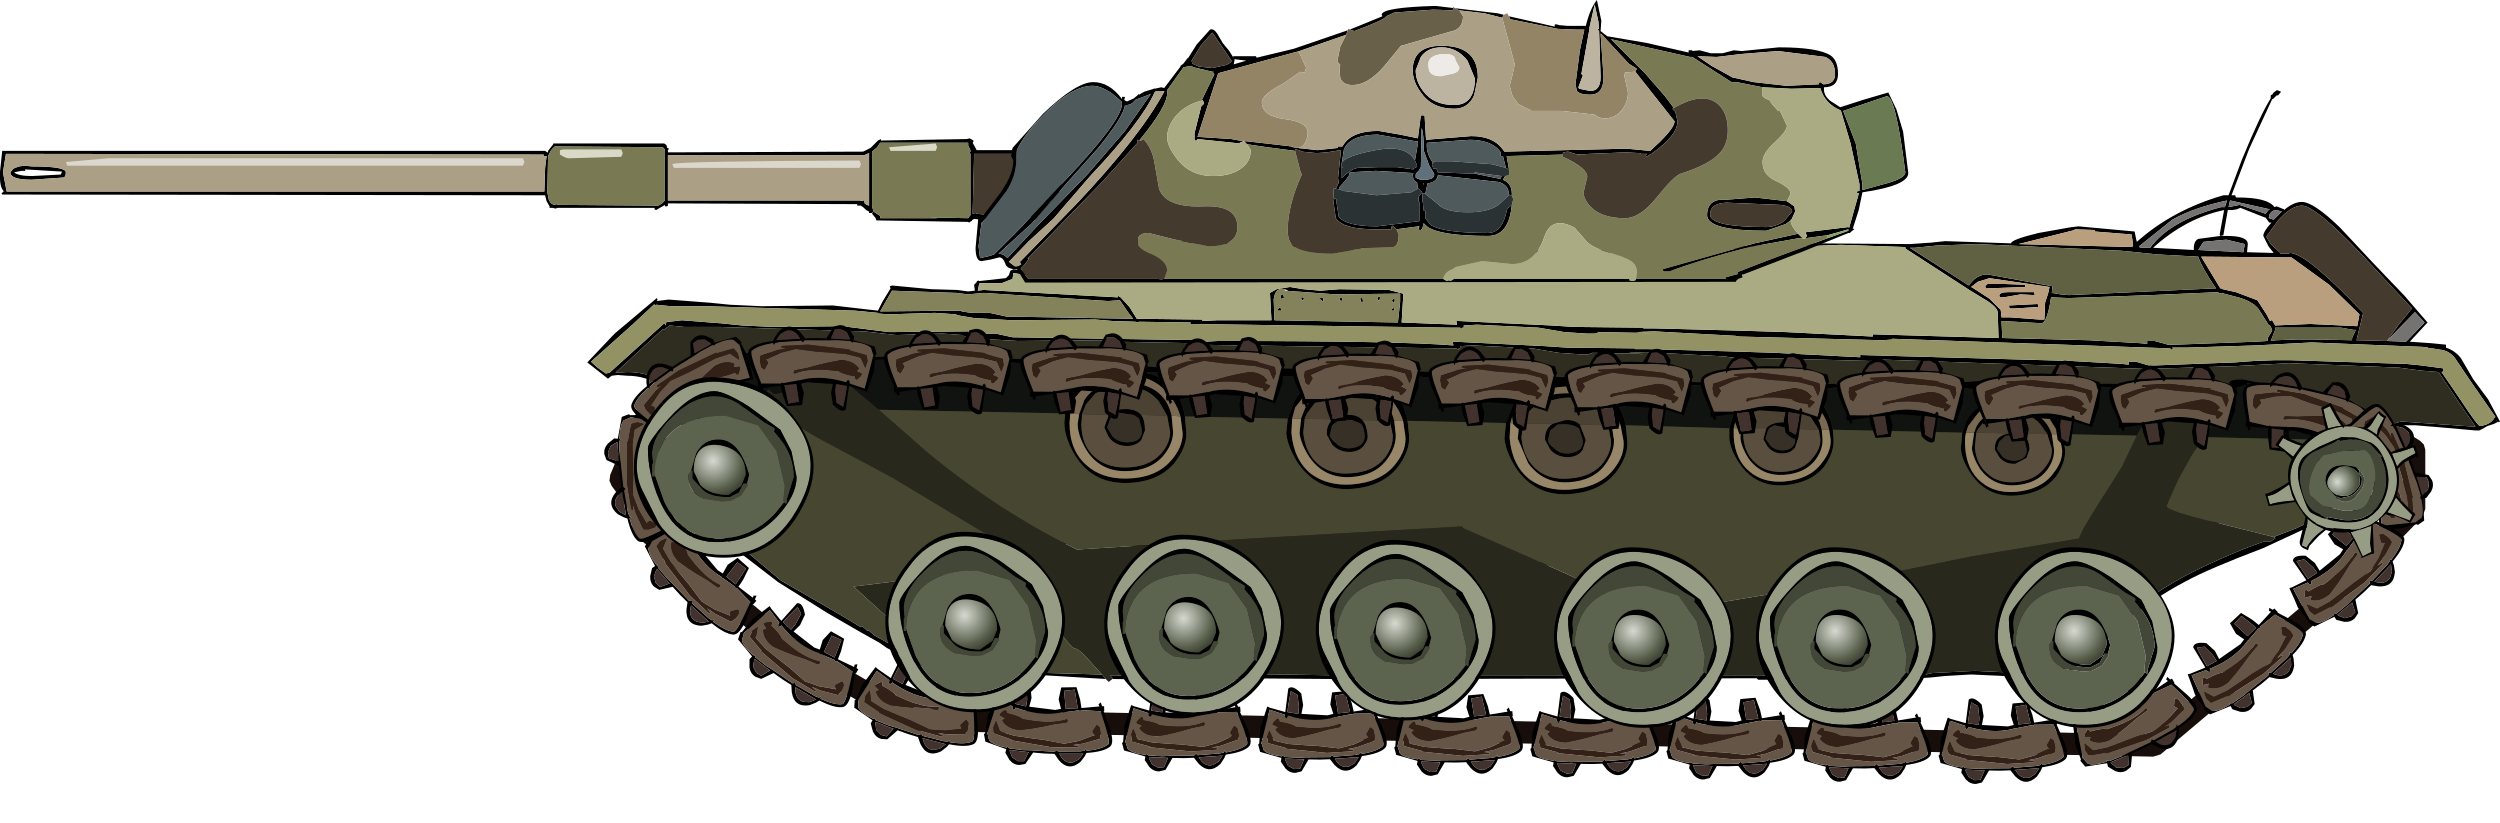 <?xml version="1.0" encoding="UTF-8" standalone="no"?>
<svg xmlns:xlink="http://www.w3.org/1999/xlink" height="333.9px" width="1014.0px" xmlns="http://www.w3.org/2000/svg">
  <g transform="matrix(6.0, 0.0, 0.0, 6.0, 610.8, 307.5)">
    <use height="27.55" transform="matrix(1.0, 0.0, 0.0, 1.0, -60.6, -27.65)" width="122.75" xlink:href="#shape0"/>
    <use height="34.9" transform="matrix(1.0, 0.0, 0.0, 1.0, -62.1, -45.2)" width="129.3" xlink:href="#sprite0"/>
    <use height="22.3" transform="matrix(1.0, 0.0, 0.0, 1.0, -55.8, -27.45)" width="113.75" xlink:href="#sprite1"/>
    <use height="7.7" transform="matrix(0.646, -0.76, 0.76, 0.646, -63.449, -18.736)" width="7.55" xlink:href="#sprite2"/>
    <use height="7.7" transform="matrix(0.966, 0.25, -0.25, 0.966, -57.559, -29.908)" width="7.55" xlink:href="#sprite2"/>
    <use height="7.7" transform="matrix(0.507, 0.857, -0.857, 0.507, 55.399, -28.365)" width="7.55" xlink:href="#sprite2"/>
    <use height="7.7" transform="matrix(-0.442, 0.893, -0.893, -0.442, 64.594, -21.149)" width="7.55" xlink:href="#sprite2"/>
    <use height="7.7" transform="matrix(-0.995, -0.065, 0.065, -0.995, 60.329, -8.525)" width="7.55" xlink:href="#sprite2"/>
    <use height="7.7" transform="matrix(-0.988, -0.135, 0.135, -0.988, 53.233, -2.189)" width="7.55" xlink:href="#sprite2"/>
    <use height="7.7" transform="matrix(-0.928, -0.358, 0.358, -0.928, 44.453, 2.615)" width="7.55" xlink:href="#sprite2"/>
    <use height="7.7" transform="matrix(0.044, -0.998, 0.998, 0.044, -58.459, -8.627)" width="7.55" xlink:href="#sprite2"/>
    <use height="7.7" transform="matrix(-0.165, -0.984, 0.984, -0.165, -50.97, -2.422)" width="7.55" xlink:href="#sprite2"/>
    <use height="7.7" transform="matrix(-0.642, -0.763, 0.763, -0.642, -31.528, 3.233)" width="7.55" xlink:href="#sprite2"/>
    <use height="7.7" transform="matrix(-0.695, -0.717, 0.717, -0.695, -21.855, 3.564)" width="7.55" xlink:href="#sprite2"/>
    <use height="7.7" transform="matrix(-0.695, -0.717, 0.717, -0.695, -12.655, 3.664)" width="7.55" xlink:href="#sprite2"/>
    <use height="7.7" transform="matrix(-0.695, -0.717, 0.717, -0.695, -3.455, 3.864)" width="7.55" xlink:href="#sprite2"/>
    <use height="7.7" transform="matrix(-0.695, -0.717, 0.717, -0.695, 5.745, 3.964)" width="7.55" xlink:href="#sprite2"/>
    <use height="7.7" transform="matrix(-0.695, -0.717, 0.717, -0.695, 14.944, 4.114)" width="7.55" xlink:href="#sprite2"/>
    <use height="7.7" transform="matrix(-0.695, -0.717, 0.717, -0.695, 24.145, 4.264)" width="7.55" xlink:href="#sprite2"/>
    <use height="7.7" transform="matrix(-0.695, -0.717, 0.717, -0.695, 33.344, 4.414)" width="7.55" xlink:href="#sprite2"/>
    <use height="7.7" transform="matrix(0.685, 0.726, -0.726, 0.685, 8.626, -30.36)" width="7.55" xlink:href="#sprite2"/>
    <use height="7.7" transform="matrix(0.685, 0.726, -0.726, 0.685, -0.574, -30.61)" width="7.55" xlink:href="#sprite2"/>
    <use height="7.7" transform="matrix(0.685, 0.726, -0.726, 0.685, -9.774, -30.91)" width="7.55" xlink:href="#sprite2"/>
    <use height="7.7" transform="matrix(0.685, 0.726, -0.726, 0.685, -18.974, -31.16)" width="7.55" xlink:href="#sprite2"/>
    <use height="7.7" transform="matrix(0.685, 0.726, -0.726, 0.685, -28.174, -31.41)" width="7.55" xlink:href="#sprite2"/>
    <use height="7.7" transform="matrix(0.685, 0.726, -0.726, 0.685, -37.374, -31.71)" width="7.55" xlink:href="#sprite2"/>
    <use height="7.7" transform="matrix(0.685, 0.726, -0.726, 0.685, -46.574, -31.96)" width="7.55" xlink:href="#sprite2"/>
    <use height="7.7" transform="matrix(0.685, 0.726, -0.726, 0.685, 27.026, -29.81)" width="7.55" xlink:href="#sprite2"/>
    <use height="7.7" transform="matrix(0.685, 0.726, -0.726, 0.685, 17.826, -30.06)" width="7.55" xlink:href="#sprite2"/>
    <use height="7.7" transform="matrix(0.685, 0.726, -0.726, 0.685, 36.226, -29.56)" width="7.55" xlink:href="#sprite2"/>
    <use height="7.7" transform="matrix(0.685, 0.726, -0.726, 0.685, 45.426, -29.31)" width="7.55" xlink:href="#sprite2"/>
    <use height="7.7" transform="matrix(-0.427, -0.901, 0.901, -0.427, -41.619, 1.722)" width="7.55" xlink:href="#sprite2"/>
    <use height="12.2" transform="matrix(1.0, 0.0, 0.0, 1.0, -58.95, -25.75)" width="12.15" xlink:href="#sprite3"/>
    <use height="12.2" transform="matrix(1.0, 0.0, 0.0, 1.0, -41.95, -15.3)" width="12.15" xlink:href="#sprite3"/>
    <use height="12.2" transform="matrix(1.0, 0.0, 0.0, 1.0, -27.15, -15.1)" width="12.15" xlink:href="#sprite3"/>
    <use height="12.2" transform="matrix(1.0, 0.0, 0.0, 1.0, -12.85, -14.75)" width="12.15" xlink:href="#sprite3"/>
    <use height="12.2" transform="matrix(1.0, 0.0, 0.0, 1.0, 3.25, -14.25)" width="12.15" xlink:href="#sprite3"/>
    <use height="12.2" transform="matrix(1.0, 0.0, 0.0, 1.0, 16.9, -14.25)" width="12.15" xlink:href="#sprite3"/>
    <use height="12.2" transform="matrix(1.0, 0.0, 0.0, 1.0, 33.05, -14.25)" width="12.15" xlink:href="#sprite3"/>
    <use height="17.35" transform="matrix(0.303, -0.528, 0.528, 0.303, 49.478, -16.736)" width="17.4" xlink:href="#sprite4"/>
    <use height="5.7" transform="matrix(1.0, 0.0, 0.0, 1.0, -101.8, -41.9)" width="72.25" xlink:href="#sprite5"/>
    <use height="19.1" transform="matrix(1.0, 0.0, 0.0, 1.0, -35.85, -51.25)" width="63.05" xlink:href="#sprite6"/>
  </g>
  <defs>
    <g id="shape0" transform="matrix(1.0, 0.0, 0.0, 1.0, 60.6, 27.65)">
      <path d="M56.95 -24.4 L57.3 -24.25 61.8 -21.45 62.05 -21.2 62.15 -20.85 62.15 -16.85 61.95 -16.3 55.9 -10.1 55.85 -10.05 44.25 -0.25 43.75 -0.1 -40.1 -1.85 -40.45 -1.95 -49.05 -6.9 -56.6 -13.2 -56.65 -13.2 -56.8 -13.35 -58.8 -15.0 -59.1 -15.5 -58.9 -16.05 -58.8 -16.15 -60.45 -18.4 -60.6 -18.75 -60.55 -19.15 -58.25 -24.6 -57.9 -24.95 -53.5 -27.55 -53.1 -27.65 56.95 -24.4 M60.65 -20.45 L56.7 -22.9 -52.95 -26.15 -56.95 -23.8 -58.95 -18.9 -55.65 -14.3 -55.6 -14.25 -48.2 -8.15 -39.9 -3.35 43.5 -1.6 54.85 -11.15 60.65 -17.15 60.65 -20.45" fill="#170e0b" fill-rule="evenodd" stroke="none"/>
    </g>
    <g id="sprite0" transform="matrix(1.0, 0.0, 0.0, 1.0, 64.65, 17.45)">
      <use height="34.9" transform="matrix(1.0, 0.0, 0.0, 1.0, -64.65, -17.45)" width="129.3" xlink:href="#shape1"/>
    </g>
    <g id="shape1" transform="matrix(1.0, 0.0, 0.0, 1.0, 64.65, 17.45)">
      <path d="M35.7 -8.15 L35.75 -8.15 36.15 -8.2 39.95 -7.85 40.05 -7.35 40.1 -7.15 Q42.5 -9.3 45.95 -10.3 L46.3 -10.3 47.2 -12.7 Q48.45 -15.75 49.15 -16.85 L49.15 -17.05 49.3 -17.15 49.3 -17.2 49.55 -17.4 49.6 -17.4 49.85 -17.3 49.65 -17.05 49.55 -17.05 49.3 -16.8 49.25 -16.8 47.7 -13.45 46.5 -10.3 46.75 -10.3 46.8 -10.15 46.9 -10.15 Q48.95 -10.15 49.4 -9.5 L49.55 -9.55 50.05 -9.35 50.05 -9.3 Q50.7 -9.85 51.25 -9.85 52.05 -9.85 53.85 -8.1 L56.0 -5.8 58.2 -3.5 59.75 -1.7 58.55 -0.4 60.0 -0.3 61.0 -0.2 61.0 0.0 Q61.6 0.2 62.0 0.7 L62.85 2.15 63.85 3.5 64.65 5.0 64.55 5.05 64.55 5.0 64.25 5.15 63.8 5.3 63.45 5.5 63.25 5.6 63.2 5.6 63.0 5.6 60.75 5.4 58.95 5.25 58.15 5.25 Q57.1 5.25 53.85 7.25 L49.85 9.65 46.05 11.7 40.8 14.2 36.25 16.3 Q33.3 17.45 30.4 17.45 L27.25 17.4 27.1 17.4 27.1 17.45 21.0 17.45 14.55 16.55 8.5 15.7 1.45 14.8 -11.55 14.05 -15.45 14.1 -16.5 14.25 -17.0 14.4 -17.25 14.4 -17.2 14.35 Q-20.55 13.6 -21.75 13.6 L-34.7 13.2 -43.85 13.15 -46.5 12.95 -48.5 13.15 -49.65 13.35 -52.8 11.6 -54.9 10.0 -54.95 10.05 -55.0 9.95 -55.15 9.8 -55.1 9.7 Q-56.7 6.3 -57.65 4.75 -59.4 1.9 -61.95 1.9 L-62.6 1.85 -63.0 1.9 -63.25 2.1 -64.65 1.0 -62.8 -0.95 -59.95 -3.35 -59.9 -3.25 -59.95 -3.15 -59.15 -3.25 -56.55 -3.05 -56.5 -3.05 -55.0 -2.9 -52.85 -2.8 -48.05 -2.85 -45.0 -2.5 -44.7 -3.1 -44.15 -4.0 -44.2 -4.15 -44.05 -4.2 -41.4 -3.95 -39.65 -3.9 -38.9 -3.8 -38.45 -3.85 -38.5 -4.25 -38.3 -4.45 -38.35 -4.5 -38.25 -4.5 -38.25 -4.55 -38.15 -4.5 -36.35 -4.7 -36.15 -4.9 -36.05 -5.2 -35.85 -5.3 -34.5 -5.1 -33.85 -5.55 -32.5 -6.05 -30.2 -7.2 -30.3 -7.25 -30.3 -7.4 -15.0 -6.9 Q-7.55 -6.6 2.85 -6.6 L11.25 -6.8 18.35 -7.05 24.75 -7.0 26.2 -7.1 27.15 -7.2 31.6 -7.05 Q31.6 -7.3 33.45 -7.75 L35.7 -8.15 M37.25 -7.85 L37.25 -7.95 35.9 -8.0 35.9 -7.95 32.1 -7.0 39.8 -6.8 39.8 -6.9 39.85 -6.9 39.75 -7.65 37.25 -7.85 M46.85 -9.35 L46.55 -9.3 46.25 -9.3 45.95 -7.6 45.75 -7.55 46.2 -7.55 Q47.6 -7.55 47.6 -7.0 L47.55 -6.45 49.35 -6.4 49.0 -6.85 48.65 -7.55 Q48.65 -7.85 49.2 -8.45 L49.05 -8.45 48.8 -8.8 48.75 -8.8 47.1 -9.45 46.85 -9.35 M46.4 -9.95 L46.3 -9.5 47.05 -9.65 48.8 -9.05 49.0 -9.3 49.1 -9.35 46.4 -9.95 M46.2 -9.95 Q43.9 -9.45 42.5 -8.65 L40.25 -6.85 40.3 -6.8 40.3 -6.75 41.0 -6.75 Q42.35 -8.6 45.8 -9.5 L46.05 -9.5 46.2 -9.95 M45.7 -7.65 L46.0 -9.3 Q43.4 -8.75 41.2 -6.75 L43.95 -6.6 43.95 -6.7 Q43.95 -7.2 44.25 -7.35 L45.75 -7.55 45.7 -7.65 M49.05 -8.8 L49.0 -8.8 49.05 -8.75 49.35 -8.65 49.55 -8.85 49.9 -9.2 49.55 -9.3 Q49.25 -9.3 49.1 -9.05 L49.05 -8.95 49.05 -8.8 M48.85 -7.5 L49.15 -7.0 49.8 -6.4 49.8 -6.35 50.35 -6.35 50.45 -6.4 Q51.55 -6.4 55.4 -2.35 L54.95 -0.5 57.0 -0.45 57.8 -1.55 58.7 -2.65 55.2 -6.4 Q52.15 -9.6 51.25 -9.6 50.55 -9.6 49.65 -8.6 L48.85 -7.5 M-27.35 -1.75 L-27.45 -1.7 -27.6 -1.75 -29.15 -1.8 -30.3 -1.9 -35.95 -1.85 -38.5 -2.0 -39.7 -2.2 -39.7 -2.25 -41.15 -2.35 -44.3 -2.25 -44.9 -2.3 -45.0 -2.3 -45.0 -2.35 -46.55 -2.5 -55.0 -2.75 -56.55 -2.8 -59.0 -2.8 -60.0 -2.9 -60.1 -2.8 -60.1 -2.95 -61.6 -1.55 -64.4 0.95 -63.95 1.35 -63.4 1.75 -63.15 1.7 -59.5 -1.6 -59.4 -1.6 -59.35 -1.5 -59.3 -1.75 -59.1 -1.75 -58.25 -1.85 -55.7 -1.65 -55.65 -1.65 -54.2 -1.5 -52.1 -1.4 -47.4 -1.45 -44.25 -1.05 -38.9 -1.1 -38.9 -1.05 -38.25 -0.95 -37.05 -0.95 -35.9 -0.7 -23.0 -0.5 -22.95 -0.4 -22.0 -0.45 Q-9.7 -0.45 -6.1 -0.15 L-6.15 -0.4 -6.0 -0.4 0.1 -0.1 1.6 0.0 6.15 0.05 6.2 0.1 7.0 0.1 12.55 0.25 15.65 0.35 21.4 0.65 21.4 0.5 35.65 0.9 39.1 1.1 39.55 1.15 39.55 0.95 40.05 0.95 40.55 1.1 40.9 1.2 41.4 1.2 46.7 1.0 48.05 0.9 49.4 0.85 50.5 0.85 58.3 1.1 59.3 1.2 60.8 1.4 60.85 1.6 60.7 1.65 62.1 3.7 Q63.15 5.3 63.3 5.3 64.05 5.2 64.3 4.7 L64.35 4.7 62.75 2.4 61.6 0.7 Q61.25 0.25 60.7 0.15 L60.05 0.05 59.75 0.05 59.8 0.0 59.45 -0.05 51.9 -0.35 48.15 -0.15 43.45 0.0 42.5 0.0 42.55 0.1 42.45 0.15 42.35 0.05 23.55 -0.6 23.55 -0.55 22.95 -0.5 13.2 -0.75 12.95 -0.8 7.45 -1.1 6.25 -1.05 7.35 -0.95 6.45 -1.0 3.75 -1.05 3.5 -0.95 2.9 -0.95 1.4 -1.05 -0.35 -1.35 -4.5 -1.55 -5.4 -1.5 -5.4 -1.35 -5.5 -1.35 -5.5 -1.25 -5.65 -1.35 -6.25 -1.35 -23.85 -1.6 -23.9 -1.65 -23.85 -1.7 -27.35 -1.75 M60.5 1.65 L59.3 1.55 57.8 1.35 50.4 1.05 46.75 1.25 42.15 1.4 41.2 1.4 41.25 1.5 41.15 1.55 41.05 1.45 22.65 0.8 22.65 0.85 22.05 0.9 12.55 0.65 12.3 0.6 6.9 0.3 5.75 0.35 6.8 0.45 5.95 0.4 3.3 0.35 3.05 0.45 2.45 0.45 1.0 0.35 -0.75 0.05 -4.8 -0.15 -5.65 -0.1 -5.65 0.05 -5.75 0.05 -5.75 0.15 -5.9 0.05 -6.5 0.05 -23.7 -0.2 -23.75 -0.25 -23.7 -0.3 -28.9 -0.4 -30.05 -0.5 -35.55 -0.45 -38.05 -0.6 -39.25 -0.8 -39.25 -0.85 -40.65 -0.95 -43.75 -0.85 -45.95 -1.1 -54.2 -1.35 -55.7 -1.4 -58.1 -1.4 -59.1 -1.5 -59.2 -1.4 -59.5 -1.2 -59.55 -1.25 -62.75 1.7 -61.95 1.65 Q-59.7 1.65 -58.15 3.5 -57.35 4.45 -56.9 5.6 -55.5 8.25 -55.0 9.65 -50.15 13.1 -49.55 13.1 L-48.45 12.95 -46.5 12.75 -43.9 12.95 -31.65 13.15 -22.45 13.25 -21.35 13.45 -19.05 13.75 -17.05 14.15 Q-16.7 13.85 -15.65 13.85 L-14.45 13.95 -11.45 13.8 1.15 14.55 9.05 15.55 15.05 16.45 17.7 16.9 26.55 17.25 26.55 17.1 30.45 17.2 Q34.15 17.2 41.55 13.65 L49.4 9.75 53.3 7.35 Q57.3 5.0 58.05 5.0 L63.0 5.35 62.0 3.9 60.5 1.65 M58.9 -2.4 L57.0 -0.45 58.3 -0.4 59.55 -1.7 58.9 -2.4 M50.2 -1.35 L49.45 -1.35 49.45 -1.2 49.15 -0.45 49.5 -0.5 50.9 -0.55 52.0 -0.55 54.65 -0.5 54.65 -0.65 54.9 -1.2 54.75 -1.2 53.9 -1.35 50.2 -1.35 M49.15 -1.85 L49.25 -1.85 49.45 -1.5 51.8 -1.6 55.0 -1.45 55.15 -2.25 53.1 -4.25 50.55 -6.1 50.25 -6.1 44.45 -6.15 45.75 -4.0 45.9 -4.0 45.9 -3.95 46.8 -3.75 48.25 -3.2 48.9 -2.2 49.1 -1.8 49.15 -1.8 49.15 -1.85 M47.4 -7.0 L46.15 -7.3 44.6 -7.15 44.25 -6.6 47.3 -6.45 47.4 -7.0 M45.8 -3.7 L45.65 -3.65 45.6 -3.75 41.05 -3.55 35.5 -3.35 34.3 -3.4 34.2 -2.8 Q33.95 -1.65 33.65 -1.65 L30.95 -1.8 31.0 -0.75 31.0 -0.65 36.85 -0.5 40.35 -0.3 40.8 -0.25 40.8 -0.45 41.3 -0.45 41.85 -0.3 42.2 -0.2 42.7 -0.2 48.1 -0.4 48.95 -0.45 48.95 -0.65 49.25 -1.15 49.15 -1.45 49.0 -1.55 48.3 -2.65 Q47.85 -3.15 46.95 -3.4 L45.8 -3.7 M45.45 -4.0 Q44.5 -5.4 44.25 -6.15 L41.5 -6.3 39.05 -6.55 29.3 -7.0 26.55 -6.9 25.1 -6.75 24.75 -6.75 28.75 -4.2 Q29.25 -4.95 30.0 -4.95 L34.4 -4.15 34.35 -3.7 34.95 -3.6 35.5 -3.55 45.25 -4.0 45.45 -4.0 M31.2 -4.3 L32.55 -4.25 32.55 -4.1 29.9 -4.0 29.85 -4.15 30.0 -4.3 31.2 -4.3 M30.15 -4.7 L29.35 -4.45 28.9 -4.1 29.0 -4.05 30.15 -3.3 30.9 -2.55 30.95 -2.05 31.5 -2.05 33.5 -1.9 33.85 -1.9 33.9 -3.05 34.1 -3.65 34.2 -4.1 30.1 -4.7 30.15 -4.7 M31.45 -2.85 L33.4 -2.95 33.45 -2.75 31.9 -2.65 31.5 -2.65 31.45 -2.85 M31.1 -3.4 L30.85 -3.4 30.8 -3.5 Q30.8 -3.75 31.4 -3.75 L33.15 -3.75 33.2 -3.55 32.25 -3.6 31.1 -3.4 M30.0 -3.15 L28.85 -3.85 24.45 -6.7 24.45 -6.8 20.1 -6.95 13.7 -6.7 7.7 -6.4 -2.05 -6.4 -19.15 -6.85 -20.85 -6.95 -24.15 -7.05 -28.25 -6.9 -30.1 -7.1 -32.25 -5.95 -34.5 -4.8 -34.65 -4.8 -34.6 -4.9 -35.05 -4.9 -35.85 -5.05 -35.9 -4.65 -36.65 -4.35 -38.15 -4.35 -38.25 -3.85 -37.85 -3.9 -33.35 -3.65 -28.8 -3.4 -28.75 -3.5 -28.6 -3.4 -28.0 -2.75 -27.5 -1.95 -23.1 -1.9 -23.05 -1.8 -22.1 -1.85 -18.4 -1.85 -18.5 -3.7 -18.05 -3.95 -17.15 -4.1 -16.25 -3.95 -15.1 -3.85 -13.8 -3.95 -10.45 -3.9 -9.5 -3.65 -9.5 -3.35 -9.6 -1.7 -5.85 -1.55 -5.9 -1.8 -5.75 -1.8 0.5 -1.5 2.05 -1.4 6.7 -1.35 6.75 -1.3 7.55 -1.3 13.2 -1.15 16.4 -1.05 22.25 -0.75 22.25 -0.9 30.75 -0.65 30.7 -2.3 Q30.75 -2.65 30.0 -3.15 M-10.1 -2.65 L-10.1 -2.5 -10.25 -2.5 -10.3 -2.6 -10.2 -2.65 -10.2 -2.7 -10.1 -2.65 M-10.2 -3.05 L-10.25 -3.2 -10.15 -3.3 -10.05 -3.25 -10.1 -3.05 -10.2 -3.05 M-17.5 -3.95 Q-18.15 -4.1 -18.25 -3.25 L-18.2 -2.0 -18.2 -1.85 -9.85 -1.7 -9.7 -3.1 -9.7 -3.65 -14.05 -3.6 -17.5 -3.85 -17.25 -3.85 -17.5 -3.95 M-15.2 -3.35 L-14.9 -3.35 -14.9 -3.1 -15.2 -3.35 M-13.6 -3.15 L-13.8 -3.2 -13.8 -3.35 -13.6 -3.35 -13.6 -3.15 M-11.15 -3.45 L-11.05 -3.4 -11.1 -3.2 -11.2 -3.2 -11.25 -3.35 -11.15 -3.45 M-12.35 -3.1 L-12.4 -3.35 -12.25 -3.35 -12.2 -3.1 -12.35 -3.1 M-16.4 -3.4 L-16.25 -3.4 -16.2 -3.35 -16.25 -3.2 -16.35 -3.2 -16.4 -3.4 M-17.7 -3.6 L-17.6 -3.6 -17.55 -3.35 -17.75 -3.3 -17.8 -3.45 -17.7 -3.6 M-17.9 -2.7 L-17.75 -2.65 -17.75 -2.5 -17.95 -2.5 -18.0 -2.6 -17.9 -2.65 -17.9 -2.7 M-29.45 -3.15 L-37.85 -3.7 -38.9 -3.6 -39.7 -3.7 -44.05 -3.85 -44.45 -3.15 -44.85 -2.45 -39.35 -2.5 -39.35 -2.45 -38.7 -2.35 -37.45 -2.35 -36.3 -2.1 -27.75 -1.95 -28.1 -2.4 -28.65 -3.2 -29.45 -3.15" fill="#000000" fill-rule="evenodd" stroke="none"/>
      <path d="M37.25 -7.85 L39.75 -7.65 39.85 -6.9 39.8 -6.9 39.8 -6.8 32.1 -7.0 35.9 -7.95 35.9 -8.0 37.25 -7.95 37.25 -7.85 M49.1 -1.8 L48.9 -2.2 48.25 -3.2 46.8 -3.75 45.9 -3.95 45.9 -4.0 45.75 -4.0 44.45 -6.15 50.25 -6.1 50.55 -6.1 53.1 -4.25 55.15 -2.25 55.0 -1.45 51.8 -1.6 49.45 -1.5 49.25 -1.85 49.15 -1.85 49.1 -1.8 M31.1 -3.4 L32.25 -3.6 33.2 -3.55 33.15 -3.75 31.4 -3.75 Q30.8 -3.75 30.8 -3.5 L30.85 -3.4 31.1 -3.4 M31.45 -2.85 L31.5 -2.65 31.9 -2.65 33.45 -2.75 33.4 -2.95 31.45 -2.85 M30.15 -4.7 L30.1 -4.7 34.2 -4.1 34.1 -3.65 33.9 -3.05 33.85 -1.9 33.5 -1.9 31.5 -2.05 30.95 -2.05 30.9 -2.55 30.15 -3.3 29.0 -4.05 28.9 -4.1 29.35 -4.45 30.15 -4.7 M31.2 -4.3 L30.0 -4.3 29.85 -4.15 29.9 -4.0 32.55 -4.1 32.55 -4.25 31.2 -4.3" fill="#ba9f7e" fill-rule="evenodd" stroke="none"/>
      <path d="M46.2 -9.95 L46.05 -9.5 45.8 -9.5 Q42.35 -8.6 41.0 -6.75 L40.3 -6.75 40.3 -6.8 40.25 -6.85 42.5 -8.65 Q43.9 -9.45 46.2 -9.95 M46.4 -9.95 L49.1 -9.35 49.0 -9.3 48.8 -9.05 47.05 -9.65 46.3 -9.5 46.4 -9.95 M49.05 -8.75 L49.05 -8.8 49.05 -8.95 49.1 -9.05 Q49.25 -9.3 49.55 -9.3 L49.9 -9.2 49.55 -8.85 49.35 -8.65 49.05 -8.75 M58.9 -2.4 L59.55 -1.7 58.3 -0.4 57.0 -0.45 58.9 -2.4 M47.4 -7.0 L47.3 -6.45 44.25 -6.6 44.6 -7.15 46.15 -7.3 47.4 -7.0" fill="#757371" fill-rule="evenodd" stroke="none"/>
      <path d="M48.85 -7.5 L49.65 -8.6 Q50.55 -9.6 51.25 -9.6 52.15 -9.6 55.2 -6.4 L58.7 -2.65 57.8 -1.55 57.0 -0.45 54.95 -0.5 55.4 -2.35 Q51.55 -6.4 50.45 -6.4 L50.35 -6.35 49.8 -6.35 49.8 -6.4 49.15 -7.0 48.85 -7.5" fill="#453a2e" fill-rule="evenodd" stroke="none"/>
      <path d="M-27.35 -1.75 L-23.85 -1.7 -23.9 -1.65 -23.85 -1.6 -6.25 -1.35 -5.65 -1.35 -5.5 -1.25 -5.5 -1.35 -5.4 -1.35 -5.4 -1.5 -4.5 -1.55 -0.35 -1.35 1.4 -1.05 2.9 -0.95 3.5 -0.95 3.75 -1.05 6.45 -1.0 7.35 -0.95 6.25 -1.05 7.45 -1.1 12.95 -0.8 13.2 -0.75 22.95 -0.5 23.55 -0.55 23.55 -0.6 42.35 0.05 42.45 0.15 42.55 0.1 42.5 0.0 43.45 0.0 48.15 -0.15 51.9 -0.35 59.45 -0.05 59.8 0.0 59.75 0.05 60.05 0.05 60.7 0.15 Q61.25 0.25 61.6 0.7 L62.75 2.4 64.35 4.7 64.3 4.7 Q64.05 5.2 63.3 5.3 63.15 5.3 62.1 3.7 L60.7 1.65 60.85 1.6 60.8 1.4 59.3 1.2 58.3 1.1 50.5 0.85 49.4 0.85 48.05 0.9 46.7 1.0 41.4 1.2 40.9 1.2 40.55 1.1 40.05 0.95 39.55 0.95 39.55 1.15 39.1 1.1 35.65 0.9 21.4 0.5 21.4 0.65 15.65 0.35 12.55 0.25 7.0 0.1 6.2 0.1 6.15 0.05 1.6 0.0 0.1 -0.1 -6.0 -0.4 -6.15 -0.4 -6.1 -0.15 Q-9.7 -0.45 -22.0 -0.45 L-22.95 -0.4 -23.0 -0.5 -35.9 -0.7 -37.05 -0.95 -38.25 -0.95 -38.9 -1.05 -38.9 -1.1 -44.25 -1.05 -47.4 -1.45 -52.1 -1.4 -54.2 -1.5 -55.65 -1.65 -55.7 -1.65 -58.25 -1.85 -59.1 -1.75 -59.3 -1.75 -59.35 -1.5 -59.4 -1.6 -59.5 -1.6 -63.15 1.7 -63.4 1.75 -63.95 1.35 -64.4 0.95 -61.6 -1.55 -60.1 -2.95 -60.1 -2.8 -60.0 -2.9 -59.0 -2.8 -56.55 -2.8 -55.0 -2.75 -46.55 -2.5 -45.0 -2.35 -45.0 -2.3 -44.9 -2.3 -44.3 -2.25 -41.15 -2.35 -39.7 -2.25 -39.7 -2.2 -38.5 -2.0 -35.95 -1.85 -30.3 -1.9 -29.15 -1.8 -27.6 -1.75 -27.45 -1.7 -27.35 -1.75" fill="#929265" fill-rule="evenodd" stroke="none"/>
      <path d="M60.5 1.65 L62.0 3.9 63.0 5.35 58.05 5.0 Q57.3 5.0 53.3 7.35 L49.4 9.75 41.55 13.65 Q34.15 17.2 30.45 17.2 L26.55 17.1 26.55 17.25 17.7 16.9 15.05 16.45 9.05 15.55 1.15 14.55 -11.45 13.8 -14.45 13.95 -15.65 13.85 Q-16.7 13.85 -17.05 14.15 L-19.05 13.75 -21.35 13.45 -22.45 13.25 -31.65 13.15 -43.9 12.95 -46.5 12.75 -48.45 12.95 -49.55 13.1 Q-50.15 13.1 -55.0 9.65 -55.5 8.25 -56.9 5.6 -57.35 4.45 -58.15 3.5 -59.7 1.65 -61.95 1.65 L-62.75 1.7 -59.55 -1.25 -59.5 -1.2 -59.2 -1.4 -59.1 -1.5 -58.1 -1.4 -55.7 -1.4 -54.2 -1.35 -45.95 -1.1 -43.75 -0.85 -40.65 -0.95 -39.25 -0.85 -39.25 -0.8 -38.05 -0.6 -35.55 -0.45 -30.05 -0.5 -28.9 -0.4 -23.7 -0.3 -23.75 -0.25 -23.7 -0.2 -6.5 0.05 -5.9 0.05 -5.75 0.15 -5.75 0.05 -5.65 0.05 -5.65 -0.1 -4.8 -0.15 -0.75 0.05 1.0 0.35 2.45 0.45 3.05 0.45 3.3 0.35 5.95 0.4 6.8 0.45 5.75 0.35 6.9 0.3 12.3 0.6 12.55 0.65 22.05 0.9 22.65 0.85 22.65 0.8 41.05 1.45 41.15 1.55 41.25 1.5 41.2 1.4 42.15 1.4 46.75 1.25 50.4 1.05 57.8 1.35 59.3 1.55 60.5 1.65" fill="#2e2d1f" fill-rule="evenodd" stroke="none"/>
      <path d="M50.2 -1.35 L53.9 -1.35 54.75 -1.2 54.9 -1.2 54.65 -0.65 54.65 -0.5 52.0 -0.55 50.9 -0.55 49.5 -0.5 49.15 -0.45 49.45 -1.2 49.45 -1.35 50.2 -1.35 M45.45 -4.0 L45.25 -4.0 35.5 -3.55 34.95 -3.6 34.35 -3.7 34.4 -4.15 30.0 -4.95 Q29.25 -4.95 28.75 -4.2 L24.75 -6.75 25.1 -6.75 26.55 -6.9 29.3 -7.0 39.05 -6.55 41.5 -6.3 44.25 -6.15 Q44.5 -5.4 45.45 -4.0" fill="#606042" fill-rule="evenodd" stroke="none"/>
      <path d="M45.8 -3.7 L46.95 -3.4 Q47.85 -3.15 48.3 -2.65 L49.0 -1.55 49.15 -1.45 49.25 -1.15 48.95 -0.65 48.95 -0.45 48.1 -0.4 42.7 -0.2 42.2 -0.2 41.85 -0.3 41.3 -0.45 40.8 -0.45 40.8 -0.25 40.35 -0.3 36.85 -0.5 31.0 -0.65 31.0 -0.75 30.95 -1.8 33.65 -1.65 Q33.95 -1.65 34.2 -2.8 L34.3 -3.4 35.5 -3.35 41.05 -3.55 45.6 -3.75 45.65 -3.65 45.8 -3.7" fill="#797953" fill-rule="evenodd" stroke="none"/>
      <path d="M30.0 -3.15 Q30.75 -2.65 30.7 -2.3 L30.75 -0.65 22.25 -0.9 22.25 -0.75 16.4 -1.05 13.2 -1.15 7.55 -1.3 6.75 -1.3 6.7 -1.35 2.05 -1.4 0.5 -1.5 -5.75 -1.8 -5.9 -1.8 -5.85 -1.55 -9.6 -1.7 -9.5 -3.35 -9.5 -3.65 -10.45 -3.9 -13.8 -3.95 -15.1 -3.85 -16.25 -3.95 -17.15 -4.1 -18.05 -3.95 -18.5 -3.7 -18.4 -1.85 -22.1 -1.85 -23.05 -1.8 -23.1 -1.9 -27.5 -1.95 -28.0 -2.75 -28.6 -3.4 -28.75 -3.5 -28.8 -3.4 -33.35 -3.65 -37.85 -3.9 -38.25 -3.85 -38.15 -4.35 -36.65 -4.35 -35.9 -4.65 -35.85 -5.05 -35.05 -4.9 -34.6 -4.9 -34.65 -4.8 -34.5 -4.8 -32.25 -5.95 -30.1 -7.1 -28.25 -6.9 -24.15 -7.05 -20.85 -6.95 -19.15 -6.85 -2.05 -6.4 7.7 -6.4 13.7 -6.7 20.1 -6.95 24.45 -6.8 24.45 -6.7 28.85 -3.85 30.0 -3.15" fill="#aaab83" fill-rule="evenodd" stroke="none"/>
      <path d="M-17.5 -3.85 L-14.05 -3.6 -9.7 -3.65 -9.7 -3.1 -9.85 -1.7 -18.2 -1.85 -18.2 -2.0 -18.25 -3.25 Q-18.15 -4.1 -17.5 -3.95 L-17.5 -3.85 M-10.2 -3.05 L-10.1 -3.05 -10.05 -3.25 -10.15 -3.3 -10.25 -3.2 -10.2 -3.05 M-10.1 -2.65 L-10.2 -2.7 -10.2 -2.65 -10.3 -2.6 -10.25 -2.5 -10.1 -2.5 -10.1 -2.65 M-29.45 -3.15 L-28.65 -3.2 -28.1 -2.4 -27.75 -1.95 -36.3 -2.1 -37.45 -2.35 -38.7 -2.35 -39.35 -2.45 -39.35 -2.5 -44.85 -2.45 -44.45 -3.15 -44.05 -3.85 -39.7 -3.7 -38.9 -3.6 -37.85 -3.7 -29.45 -3.15 M-17.9 -2.7 L-17.9 -2.65 -18.0 -2.6 -17.95 -2.5 -17.75 -2.5 -17.75 -2.65 -17.9 -2.7 M-17.7 -3.6 L-17.8 -3.45 -17.75 -3.3 -17.55 -3.35 -17.6 -3.6 -17.7 -3.6 M-16.4 -3.4 L-16.35 -3.2 -16.25 -3.2 -16.2 -3.35 -16.25 -3.4 -16.4 -3.4 M-12.35 -3.1 L-12.2 -3.1 -12.25 -3.35 -12.4 -3.35 -12.35 -3.1 M-11.15 -3.45 L-11.25 -3.35 -11.2 -3.2 -11.1 -3.2 -11.05 -3.4 -11.15 -3.45 M-13.6 -3.15 L-13.6 -3.35 -13.8 -3.35 -13.8 -3.2 -13.6 -3.15 M-15.2 -3.35 L-14.9 -3.1 -14.9 -3.35 -15.2 -3.35" fill="#83825a" fill-rule="evenodd" stroke="none"/>
    </g>
    <g id="sprite1" transform="matrix(1.0, 0.0, 0.0, 1.0, 56.85, 11.15)">
      <use height="22.3" transform="matrix(1.0, 0.0, 0.0, 1.0, -56.85, -11.15)" width="113.75" xlink:href="#shape2"/>
    </g>
    <g id="shape2" transform="matrix(1.0, 0.0, 0.0, 1.0, 56.85, 11.15)">
      <path d="M-28.1 10.95 L-38.85 10.3 -39.55 10.3 -39.85 10.25 -39.85 10.2 -39.95 10.2 -39.95 10.25 -40.25 10.25 -41.55 9.55 -42.9 8.85 -43.4 8.5 -44.65 7.8 -46.9 6.5 -50.25 4.4 -52.85 2.4 -54.15 1.15 -54.2 1.15 -54.25 1.05 -54.7 0.35 -55.85 -1.5 -56.45 -2.7 -56.7 -3.4 -56.85 -4.35 -56.6 -6.9 -56.5 -7.55 Q-56.15 -9.1 -55.25 -9.95 -54.2 -10.9 -52.15 -11.1 L-51.7 -11.15 -51.35 -11.15 -51.0 -11.15 -50.95 -11.1 -45.5 -10.75 -44.7 -10.8 -39.4 -10.9 -30.6 -10.55 -29.25 -10.45 -22.2 -9.95 -21.95 -9.95 -21.9 -10.1 -19.5 -10.1 -8.5 -9.9 1.35 -9.5 2.7 -9.45 4.35 -9.55 4.2 -9.75 4.35 -9.8 5.2 -9.5 5.85 -9.45 7.3 -9.45 7.35 -9.3 8.35 -9.25 14.6 -9.0 15.35 -8.95 21.25 -9.0 21.25 -8.95 21.7 -9.0 25.0 -9.2 29.15 -9.05 31.0 -9.2 32.55 -9.05 47.85 -8.95 47.9 -8.95 47.85 -9.05 Q47.85 -9.3 48.75 -9.3 L51.8 -8.7 54.85 -7.85 Q55.85 -7.45 56.4 -6.65 56.9 -5.95 56.9 -5.25 L56.9 -5.15 Q56.85 -4.2 55.7 -2.1 L54.65 -0.35 54.7 -0.4 54.75 -0.35 54.5 -0.15 54.55 -0.05 52.95 0.8 50.15 2.1 Q46.45 3.5 44.9 4.35 42.6 5.55 40.5 7.35 L37.15 10.45 37.05 10.45 37.0 10.35 37.05 10.2 36.65 10.3 36.0 10.45 33.7 10.6 32.7 10.75 30.5 10.65 30.4 10.65 30.3 10.65 28.6 10.75 27.65 10.85 24.3 11.05 22.65 10.95 21.75 11.1 21.65 11.1 21.6 10.95 17.35 11.0 16.0 11.0 15.9 10.9 -10.15 10.95 -10.15 11.05 -10.4 11.05 -10.65 10.95 -10.75 10.95 -12.8 10.95 -19.25 10.9 -19.25 11.0 -20.85 11.05 -23.15 10.95 -23.75 11.0 -27.65 10.95 -27.65 10.9 -27.8 10.7 -23.75 10.8 -22.65 10.7 -19.6 10.75 -19.4 10.6 -12.8 10.7 -10.7 10.7 15.5 10.7 16.25 10.7 17.45 10.75 27.15 10.7 27.75 10.55 30.65 10.4 32.7 10.5 33.3 10.5 34.75 10.3 36.8 10.05 36.85 10.1 37.1 10.05 37.15 10.1 37.15 10.05 37.1 9.9 39.0 8.15 40.1 7.15 41.15 6.35 41.95 5.9 Q43.05 5.0 43.7 4.65 45.45 3.55 48.85 2.15 L50.2 1.65 50.65 1.65 50.95 1.45 50.95 1.4 50.85 1.35 52.4 0.75 54.1 -0.1 Q56.7 -3.55 56.7 -5.15 L56.7 -5.2 Q56.7 -5.95 56.15 -6.65 55.55 -7.4 54.55 -7.75 L51.5 -8.55 49.1 -9.05 49.05 -9.05 49.1 -8.95 48.1 -8.65 47.85 -8.95 47.5 -8.65 45.05 -8.65 44.05 -8.65 43.85 -8.85 43.65 -8.7 39.15 -8.8 37.0 -8.75 36.65 -8.75 34.75 -8.7 34.5 -8.75 34.35 -8.75 34.35 -8.7 33.15 -8.75 33.15 -8.7 33.0 -8.65 32.7 -8.65 32.4 -8.7 32.25 -8.7 31.8 -8.8 31.6 -8.8 31.6 -8.65 31.15 -8.65 31.15 -8.7 31.1 -8.8 30.5 -8.65 28.7 -8.8 25.05 -9.0 21.75 -8.8 21.25 -8.75 19.85 -8.6 18.55 -8.6 18.35 -8.6 18.85 -8.55 Q20.65 -8.05 21.05 -5.9 L21.1 -5.25 Q21.15 -4.4 20.5 -3.45 19.6 -2.3 17.8 -2.15 15.85 -2.0 14.75 -3.6 14.1 -4.55 14.05 -5.35 L14.05 -6.0 14.4 -7.15 Q14.8 -7.95 15.6 -8.35 L16.65 -8.65 16.0 -8.65 14.15 -8.7 12.95 -8.7 12.95 -8.85 8.2 -9.05 5.85 -9.15 3.85 -9.1 4.55 -9.0 Q6.55 -8.5 7.05 -6.2 L7.15 -5.2 Q7.25 -4.2 6.45 -3.1 5.4 -1.7 3.25 -1.55 1.0 -1.4 -0.3 -3.2 -1.05 -4.35 -1.15 -5.3 L-1.05 -6.35 -0.65 -7.4 Q-0.2 -8.3 0.75 -8.7 L2.2 -9.1 -0.95 -9.15 -2.4 -9.15 -2.4 -9.3 -3.8 -9.25 -7.05 -9.5 -7.4 -9.55 -10.9 -9.45 -10.2 -9.35 Q-8.2 -8.85 -7.7 -6.5 L-7.6 -5.55 Q-7.5 -4.55 -8.3 -3.45 -9.35 -2.05 -11.5 -1.9 -13.75 -1.75 -15.05 -3.55 -15.8 -4.7 -15.9 -5.65 L-15.8 -6.65 -15.4 -7.75 Q-14.95 -8.65 -14.0 -9.05 L-12.55 -9.45 -15.7 -9.5 -17.15 -9.5 -17.2 -9.75 -16.3 -9.8 -17.15 -9.85 -20.15 -9.9 -22.2 -9.7 -25.7 -9.8 -25.0 -9.65 Q-23.1 -9.0 -22.75 -6.8 L-22.65 -5.65 Q-22.65 -4.65 -23.5 -3.6 -24.65 -2.3 -26.8 -2.3 -29.05 -2.3 -30.2 -4.2 -30.9 -5.4 -30.9 -6.35 L-30.85 -7.0 -30.3 -8.4 Q-29.75 -9.25 -28.8 -9.65 L-27.3 -9.95 -30.45 -10.2 -31.9 -10.3 -39.45 -10.7 -44.75 -10.6 -45.65 -10.5 -47.6 -10.7 -47.65 -10.7 -48.4 -10.75 -51.75 -10.95 Q-53.75 -10.95 -54.95 -9.8 L-55.55 -9.05 -56.2 -7.55 -56.5 -5.6 -56.45 -3.4 -56.4 -3.1 -55.75 -1.75 -54.0 0.8 -52.85 1.95 -50.05 4.3 Q-46.2 6.5 -44.65 7.45 L-44.55 7.4 -44.2 7.7 -44.15 7.65 -43.75 8.0 -42.85 8.5 -42.35 8.85 -41.95 9.1 -41.5 9.3 -40.05 9.8 -39.55 9.85 -39.45 9.85 -39.15 9.9 -38.5 10.1 -38.2 10.1 -38.15 10.2 -37.75 10.3 -36.4 10.35 -35.4 10.45 -28.35 10.65 -28.1 10.95 M-56.6 -3.95 L-56.6 -4.25 -56.65 -4.8 -56.65 -4.35 -56.6 -3.95 M-30.5 -7.0 L-30.55 -6.35 Q-30.55 -4.5 -29.4 -3.5 -28.4 -2.6 -26.8 -2.6 -24.75 -2.6 -23.7 -3.8 -22.9 -4.7 -22.9 -5.65 L-23.05 -6.8 Q-23.3 -7.65 -23.85 -8.3 -25.2 -9.95 -27.7 -9.45 L-28.15 -9.55 Q-28.7 -9.55 -29.35 -9.0 L-30.2 -8.05 -30.5 -7.0 M-23.65 -6.85 L-23.55 -5.75 Q-23.55 -4.95 -24.2 -4.15 -25.1 -3.1 -26.8 -3.1 -28.55 -3.1 -29.45 -4.6 -30.0 -5.55 -30.0 -6.3 L-29.9 -6.95 -29.55 -7.9 Q-28.8 -9.1 -26.95 -9.1 -24.15 -9.1 -23.65 -6.85 M-23.95 -6.85 L-24.5 -7.8 Q-25.55 -9.1 -27.5 -8.7 L-27.85 -8.8 -28.8 -8.35 -29.45 -7.6 -29.7 -6.95 -29.75 -6.3 Q-29.75 -4.85 -28.85 -4.05 -28.05 -3.35 -26.8 -3.35 -25.2 -3.35 -24.35 -4.3 -23.75 -5.0 -23.75 -5.75 L-23.95 -6.85 M-27.9 -6.9 Q-27.55 -7.3 -26.75 -7.3 -26.05 -7.3 -25.7 -6.9 -25.45 -6.55 -25.45 -5.85 L-25.7 -5.2 Q-26.05 -4.8 -26.65 -4.8 -27.45 -4.8 -27.9 -5.4 L-28.2 -6.05 -27.9 -6.9 M-27.25 -7.05 L-27.6 -6.9 -27.8 -6.65 -28.0 -6.05 -27.65 -5.45 Q-27.25 -5.05 -26.65 -5.05 -25.65 -5.05 -25.65 -5.85 L-25.85 -6.65 -26.2 -6.9 -27.25 -7.05 M-14.9 -6.65 L-14.65 -7.3 Q-13.95 -8.55 -12.1 -8.7 -9.2 -8.9 -8.6 -6.5 L-8.5 -5.6 Q-8.45 -4.8 -9.05 -3.95 -9.85 -2.8 -11.55 -2.7 -13.3 -2.6 -14.3 -4.0 -14.9 -4.9 -15.0 -5.65 L-14.9 -6.65 M-8.0 -6.5 Q-8.3 -7.4 -8.95 -8.1 -10.45 -9.6 -12.9 -9.0 L-13.35 -9.0 Q-13.9 -8.95 -14.5 -8.4 L-15.3 -7.4 -15.5 -6.65 -15.55 -5.7 Q-15.4 -3.85 -14.2 -2.9 -13.1 -2.1 -11.5 -2.2 -9.45 -2.35 -8.5 -3.6 -7.75 -4.55 -7.85 -5.5 L-8.0 -6.5 M-8.9 -6.5 L-9.6 -7.55 Q-10.7 -8.8 -12.65 -8.25 L-13.0 -8.35 -13.9 -7.8 -14.5 -7.0 -14.65 -6.65 -14.75 -5.7 Q-14.6 -4.25 -13.65 -3.5 -12.8 -2.85 -11.55 -2.95 -9.95 -3.05 -9.2 -4.05 -8.65 -4.8 -8.7 -5.55 L-8.9 -6.5 M-12.75 -6.6 L-11.8 -6.9 Q-11.1 -6.95 -10.75 -6.55 -10.45 -6.2 -10.4 -5.55 -10.35 -5.25 -10.6 -4.9 -10.9 -4.45 -11.5 -4.4 -12.3 -4.35 -12.8 -4.9 L-13.15 -5.55 Q-13.2 -6.25 -12.75 -6.6 M-12.3 -6.6 L-12.8 -6.2 -12.95 -5.55 Q-12.95 -5.3 -12.55 -5.0 -12.15 -4.6 -11.55 -4.65 -10.55 -4.75 -10.6 -5.55 -10.65 -6.1 -10.85 -6.3 L-11.45 -6.55 -12.3 -6.6 M6.7 -6.2 Q6.45 -7.05 5.8 -7.75 4.3 -9.25 1.85 -8.65 L1.4 -8.65 Q0.85 -8.6 0.25 -8.05 L-0.55 -7.05 -0.75 -6.35 -0.8 -5.35 Q-0.65 -3.5 0.55 -2.55 1.65 -1.75 3.25 -1.85 5.3 -2.0 6.25 -3.25 7.0 -4.2 6.9 -5.15 L6.7 -6.2 M-0.15 -6.3 L0.1 -6.95 Q0.8 -8.2 2.65 -8.35 5.5 -8.55 6.1 -6.2 L6.25 -5.25 Q6.3 -4.45 5.7 -3.6 4.9 -2.45 3.2 -2.35 1.45 -2.25 0.45 -3.65 L-0.25 -5.3 -0.15 -6.3 M36.6 -5.6 L36.75 -4.55 Q36.8 -3.7 36.15 -2.75 35.25 -1.6 33.45 -1.45 31.5 -1.3 30.4 -2.9 29.75 -3.85 29.7 -4.65 L29.8 -5.7 30.05 -6.45 Q30.45 -7.25 31.25 -7.65 L32.55 -8.0 30.9 -7.95 31.1 -8.0 31.35 -8.0 32.35 -8.1 32.65 -8.1 32.7 -8.15 34.65 -7.8 Q36.15 -7.35 36.6 -5.6 M5.85 -6.2 L5.15 -7.2 Q4.05 -8.45 2.1 -7.9 L1.75 -8.0 0.85 -7.45 Q0.35 -7.05 0.25 -6.65 L0.1 -6.3 0.0 -5.35 Q0.15 -3.9 1.1 -3.15 1.95 -2.5 3.2 -2.6 4.8 -2.7 5.55 -3.7 6.1 -4.45 6.05 -5.2 L5.85 -6.2 M2.1 -6.3 L2.95 -6.55 Q3.6 -6.6 3.95 -6.25 L4.35 -5.2 4.15 -4.55 Q3.85 -4.1 3.25 -4.05 2.45 -4.0 1.95 -4.55 L1.6 -5.2 Q1.55 -5.95 2.1 -6.3 M4.15 -5.2 L3.9 -5.95 Q3.5 -6.35 2.45 -6.25 L1.95 -5.85 1.8 -5.2 Q1.8 -4.95 2.2 -4.65 2.6 -4.25 3.2 -4.3 4.2 -4.4 4.15 -5.2 M20.8 -5.9 Q20.6 -6.8 19.95 -7.5 18.7 -8.8 16.55 -8.2 L16.2 -8.3 Q15.7 -8.25 15.2 -7.7 14.65 -7.3 14.55 -6.85 L14.35 -6.0 14.35 -5.4 Q14.45 -3.85 15.45 -3.05 16.35 -2.3 17.75 -2.4 19.5 -2.55 20.3 -3.65 20.95 -4.45 20.9 -5.25 L20.8 -5.9 M14.85 -6.0 L15.1 -6.8 Q15.65 -7.85 17.25 -7.95 19.8 -8.15 20.3 -5.9 L20.35 -5.3 Q20.4 -4.6 19.9 -3.9 19.2 -2.95 17.75 -2.85 16.25 -2.75 15.35 -3.95 14.85 -4.75 14.8 -5.35 L14.85 -6.0 M20.1 -5.9 L19.4 -7.0 Q18.45 -8.05 16.8 -7.55 L16.5 -7.65 Q16.1 -7.6 15.65 -7.2 L15.15 -6.55 15.0 -6.0 15.0 -5.4 Q15.1 -4.2 15.95 -3.55 16.6 -3.0 17.7 -3.05 19.05 -3.15 19.7 -4.0 20.25 -4.65 20.2 -5.3 L20.1 -5.9 M16.55 -6.0 Q16.85 -6.35 17.5 -6.4 18.25 -6.45 18.55 -5.95 L18.7 -5.3 18.5 -4.7 Q18.25 -4.35 17.75 -4.3 17.05 -4.25 16.65 -4.75 L16.35 -5.25 16.55 -6.0 M18.35 -5.9 L18.3 -5.95 17.1 -6.2 16.75 -6.0 16.65 -5.8 16.5 -5.3 16.85 -4.8 Q17.2 -4.5 17.7 -4.5 18.55 -4.6 18.5 -5.3 L18.35 -5.9 M28.6 -8.0 L28.6 -8.2 29.15 -8.25 28.65 -8.0 28.6 -8.0 M36.35 -5.6 L35.6 -6.8 Q34.35 -8.1 32.2 -7.5 L31.85 -7.6 Q31.35 -7.55 30.85 -7.0 L30.2 -6.15 30.05 -5.7 Q29.95 -5.3 30.0 -4.7 30.1 -3.15 31.1 -2.35 32.0 -1.6 33.4 -1.7 35.15 -1.85 35.95 -2.95 36.6 -3.75 36.55 -4.55 L36.35 -5.6 M30.6 -5.7 L30.75 -6.1 Q31.3 -7.15 32.9 -7.25 35.25 -7.4 35.85 -5.6 L36.0 -4.6 Q36.05 -3.9 35.55 -3.2 34.85 -2.25 33.4 -2.15 31.9 -2.05 31.0 -3.25 30.5 -4.05 30.45 -4.65 L30.6 -5.7 M35.55 -5.6 L35.05 -6.3 Q34.1 -7.35 32.45 -6.85 L32.15 -6.95 31.3 -6.5 30.8 -5.85 30.75 -5.7 30.65 -4.7 Q30.75 -3.5 31.6 -2.85 32.25 -2.3 33.35 -2.35 34.7 -2.45 35.35 -3.3 35.9 -3.95 35.85 -4.6 L35.55 -5.6 M32.95 -5.65 L33.15 -5.7 33.75 -5.65 Q34.3 -5.45 34.35 -4.6 L34.15 -4.0 33.4 -3.6 Q32.7 -3.55 32.3 -4.05 L32.0 -4.55 Q31.95 -5.5 32.95 -5.65 M34.0 -5.2 Q33.65 -5.55 32.75 -5.5 L32.3 -5.1 32.15 -4.6 32.5 -4.1 Q32.85 -3.8 33.35 -3.8 34.2 -3.9 34.15 -4.6 L34.0 -5.2 M6.4 10.6 L7.2 10.65 6.1 10.6 6.4 10.6" fill="#000000" fill-rule="evenodd" stroke="none"/>
      <path d="M-47.65 -10.7 L-47.6 -10.7 -47.65 -10.65 -47.65 -10.7 M-17.15 -9.85 L-16.3 -9.8 -17.2 -9.75 -17.15 -9.85 M49.1 -8.95 L49.05 -9.05 49.1 -9.05 49.1 -8.95" fill="#1c211b" fill-rule="evenodd" stroke="none"/>
      <path d="M-29.7 -6.95 L-27.9 -6.9 -28.2 -6.05 -27.9 -5.4 Q-27.45 -4.8 -26.65 -4.8 -26.05 -4.8 -25.7 -5.2 L-25.45 -5.85 Q-25.45 -6.55 -25.7 -6.9 L-23.95 -6.85 -23.75 -5.75 Q-23.75 -5.0 -24.35 -4.3 -25.2 -3.35 -26.8 -3.35 -28.05 -3.35 -28.85 -4.05 -29.75 -4.85 -29.75 -6.3 L-29.7 -6.95 M-14.65 -6.65 L-12.75 -6.6 Q-13.2 -6.25 -13.15 -5.55 L-12.8 -4.9 Q-12.3 -4.35 -11.5 -4.4 -10.9 -4.45 -10.6 -4.9 -10.35 -5.25 -10.4 -5.55 -10.45 -6.2 -10.75 -6.55 L-8.9 -6.5 -8.7 -5.55 Q-8.65 -4.8 -9.2 -4.05 -9.95 -3.05 -11.55 -2.95 -12.8 -2.85 -13.65 -3.5 -14.6 -4.25 -14.75 -5.7 L-14.65 -6.65 M0.1 -6.3 L2.1 -6.3 Q1.55 -5.95 1.6 -5.2 L1.95 -4.55 Q2.45 -4.0 3.25 -4.05 3.85 -4.1 4.15 -4.55 L4.35 -5.2 3.95 -6.25 5.85 -6.2 6.05 -5.2 Q6.1 -4.45 5.55 -3.7 4.8 -2.7 3.2 -2.6 1.95 -2.5 1.1 -3.15 0.15 -3.9 0.0 -5.35 L0.1 -6.3 M15.0 -6.0 L16.55 -6.0 16.35 -5.25 16.65 -4.75 Q17.05 -4.25 17.75 -4.3 18.25 -4.35 18.5 -4.7 L18.7 -5.3 18.55 -5.95 20.1 -5.9 20.2 -5.3 Q20.25 -4.65 19.7 -4.0 19.05 -3.15 17.7 -3.05 16.6 -3.0 15.95 -3.55 15.1 -4.2 15.0 -5.4 L15.0 -6.0 M30.75 -5.7 L32.95 -5.65 Q31.95 -5.5 32.0 -4.55 L32.3 -4.05 Q32.7 -3.55 33.4 -3.6 L34.15 -4.0 34.35 -4.6 Q34.3 -5.45 33.75 -5.65 L35.55 -5.6 35.85 -4.6 Q35.9 -3.95 35.35 -3.3 34.7 -2.45 33.35 -2.35 32.25 -2.3 31.6 -2.85 30.75 -3.5 30.65 -4.7 L30.75 -5.7" fill="#5a4f3f" fill-rule="evenodd" stroke="none"/>
      <path d="M-23.05 -6.8 L-22.9 -5.65 Q-22.9 -4.7 -23.7 -3.8 -24.75 -2.6 -26.8 -2.6 -28.4 -2.6 -29.4 -3.5 -30.55 -4.5 -30.55 -6.35 L-30.5 -7.0 -29.9 -6.95 -30.0 -6.3 Q-30.0 -5.55 -29.45 -4.6 -28.55 -3.1 -26.8 -3.1 -25.1 -3.1 -24.2 -4.15 -23.55 -4.95 -23.55 -5.75 L-23.65 -6.85 -23.05 -6.8 M-8.6 -6.5 L-8.0 -6.5 -7.85 -5.5 Q-7.75 -4.55 -8.5 -3.6 -9.45 -2.35 -11.5 -2.2 -13.1 -2.1 -14.2 -2.9 -15.4 -3.85 -15.55 -5.7 L-15.5 -6.65 -14.9 -6.65 -15.0 -5.65 Q-14.9 -4.9 -14.3 -4.0 -13.3 -2.6 -11.55 -2.7 -9.85 -2.8 -9.05 -3.95 -8.45 -4.8 -8.5 -5.6 L-8.6 -6.5 M-0.75 -6.35 L-0.15 -6.3 -0.25 -5.3 0.45 -3.65 Q1.45 -2.25 3.2 -2.35 4.9 -2.45 5.7 -3.6 6.3 -4.45 6.25 -5.25 L6.1 -6.2 6.7 -6.2 6.9 -5.15 Q7.0 -4.2 6.25 -3.25 5.3 -2.0 3.25 -1.85 1.65 -1.75 0.55 -2.55 -0.65 -3.5 -0.8 -5.35 L-0.75 -6.35 M14.35 -6.0 L14.85 -6.0 14.8 -5.35 Q14.85 -4.75 15.35 -3.95 16.25 -2.75 17.75 -2.85 19.2 -2.95 19.9 -3.9 20.4 -4.6 20.35 -5.3 L20.3 -5.9 20.8 -5.9 20.9 -5.25 Q20.95 -4.45 20.3 -3.65 19.5 -2.55 17.75 -2.4 16.35 -2.3 15.45 -3.05 14.45 -3.85 14.35 -5.4 L14.35 -6.0 M30.05 -5.7 L30.6 -5.7 30.45 -4.65 Q30.5 -4.05 31.0 -3.25 31.9 -2.05 33.4 -2.15 34.85 -2.25 35.55 -3.2 36.05 -3.9 36.0 -4.6 L35.85 -5.6 36.35 -5.6 36.55 -4.55 Q36.6 -3.75 35.95 -2.95 35.15 -1.85 33.4 -1.7 32.0 -1.6 31.1 -2.35 30.1 -3.15 30.0 -4.7 29.95 -5.3 30.05 -5.7" fill="#978668" fill-rule="evenodd" stroke="none"/>
      <path d="M-27.25 -7.05 L-26.2 -6.9 -25.85 -6.65 -25.65 -5.85 Q-25.65 -5.05 -26.65 -5.05 -27.25 -5.05 -27.65 -5.45 L-28.0 -6.05 -27.8 -6.65 -27.6 -6.9 -27.25 -7.05 M-12.3 -6.6 L-11.45 -6.55 -10.85 -6.3 Q-10.65 -6.1 -10.6 -5.55 -10.55 -4.75 -11.55 -4.65 -12.15 -4.6 -12.55 -5.0 -12.95 -5.3 -12.95 -5.55 L-12.8 -6.2 -12.3 -6.6 M4.15 -5.2 Q4.2 -4.4 3.2 -4.3 2.6 -4.25 2.2 -4.65 1.8 -4.95 1.8 -5.2 L1.95 -5.85 2.45 -6.25 Q3.5 -6.35 3.9 -5.95 L4.15 -5.2 M18.35 -5.9 L18.5 -5.3 Q18.55 -4.6 17.7 -4.5 17.2 -4.5 16.85 -4.8 L16.5 -5.3 16.65 -5.8 16.75 -6.0 17.1 -6.2 18.3 -5.95 18.35 -5.9 M34.0 -5.2 L34.15 -4.6 Q34.2 -3.9 33.35 -3.8 32.85 -3.8 32.5 -4.1 L32.15 -4.6 32.3 -5.1 32.75 -5.5 Q33.65 -5.55 34.0 -5.2" fill="#373026" fill-rule="evenodd" stroke="none"/>
      <path d="M50.85 1.35 L50.95 1.4 50.95 1.45 50.85 1.35 M37.1 9.9 L37.15 10.05 37.15 10.1 37.1 10.05 37.1 9.9" fill="#465544" fill-rule="evenodd" stroke="none"/>
      <path d="M-56.2 -7.55 L-55.55 -9.05 -54.95 -9.8 Q-53.75 -10.95 -51.75 -10.95 L-48.4 -10.75 -47.65 -10.7 -47.65 -10.65 -47.6 -10.7 -45.65 -10.5 -44.75 -10.6 -39.45 -10.7 -31.9 -10.3 -30.45 -10.2 -27.3 -9.95 -28.8 -9.65 Q-29.75 -9.25 -30.3 -8.4 L-30.85 -7.0 -43.45 -7.25 -46.4 -9.7 -46.5 -9.9 -46.65 -9.9 -46.8 -10.0 -47.65 -10.65 -46.95 -9.85 -48.55 -9.1 Q-49.9 -8.3 -50.55 -8.3 L-50.9 -8.6 -51.2 -8.35 -51.3 -8.2 -51.4 -8.25 -51.3 -8.15 -51.4 -7.95 -51.3 -7.7 -50.9 -7.7 -50.6 -7.4 -56.2 -7.55 M-22.75 -6.8 Q-23.1 -9.0 -25.0 -9.65 L-25.7 -9.8 -22.2 -9.7 -20.15 -9.9 -17.15 -9.85 -17.2 -9.75 -17.15 -9.5 -15.7 -9.5 -12.55 -9.45 -14.0 -9.05 Q-14.95 -8.65 -15.4 -7.75 L-15.8 -6.65 -22.75 -6.8 M-7.7 -6.5 Q-8.2 -8.85 -10.2 -9.35 L-10.9 -9.45 -7.4 -9.55 -7.05 -9.5 -3.8 -9.25 -2.4 -9.3 -2.4 -9.15 -0.95 -9.15 2.2 -9.1 0.75 -8.7 Q-0.2 -8.3 -0.65 -7.4 L-1.05 -6.35 -7.7 -6.5 M7.05 -6.2 Q6.55 -8.5 4.55 -9.0 L3.85 -9.1 5.85 -9.15 8.2 -9.05 12.95 -8.85 12.95 -8.7 14.15 -8.7 16.0 -8.65 16.65 -8.65 15.6 -8.35 Q14.8 -7.95 14.4 -7.15 L14.05 -6.0 7.05 -6.2 M21.05 -5.9 Q20.65 -8.05 18.85 -8.55 L18.35 -8.6 18.55 -8.6 19.85 -8.6 21.25 -8.75 21.75 -8.8 25.05 -9.0 28.7 -8.8 30.5 -8.65 31.1 -8.8 31.15 -8.7 31.15 -8.65 31.6 -8.65 31.6 -8.8 31.8 -8.8 32.25 -8.7 32.4 -8.7 32.7 -8.65 33.0 -8.65 33.15 -8.7 33.15 -8.75 34.35 -8.7 34.35 -8.75 34.5 -8.75 34.75 -8.7 36.65 -8.75 37.0 -8.75 39.15 -8.8 43.65 -8.7 43.2 -8.15 Q42.7 -7.5 42.7 -7.2 L42.7 -7.15 41.85 -5.95 41.6 -5.5 36.6 -5.6 Q36.15 -7.35 34.65 -7.8 L32.7 -8.15 32.65 -8.1 32.35 -8.1 31.35 -8.0 31.1 -8.0 30.9 -7.95 32.55 -8.0 31.25 -7.65 Q30.45 -7.25 30.05 -6.45 L29.8 -5.7 21.05 -5.9 M48.1 -8.65 L49.1 -8.95 49.1 -9.05 51.5 -8.55 54.55 -7.75 Q55.55 -7.4 56.15 -6.65 56.7 -5.95 56.7 -5.2 L56.7 -5.15 46.15 -5.4 47.2 -7.2 47.5 -7.65 48.1 -8.65 M28.6 -8.0 L28.65 -8.0 29.15 -8.25 28.6 -8.2 28.6 -8.0" fill="#10130f" fill-rule="evenodd" stroke="none"/>
      <path d="M-46.95 -9.85 L-47.65 -10.65 -46.8 -10.0 -46.95 -9.85" fill="#3d4639" fill-rule="evenodd" stroke="none"/>
      <path d="M-23.05 -6.8 L-23.65 -6.85 Q-24.15 -9.1 -26.95 -9.1 -28.8 -9.1 -29.55 -7.9 L-29.9 -6.95 -30.5 -7.0 -30.2 -8.05 -29.35 -9.0 Q-28.7 -9.55 -28.15 -9.55 L-27.7 -9.45 Q-25.2 -9.95 -23.85 -8.3 -23.3 -7.65 -23.05 -6.8 M-8.6 -6.5 Q-9.2 -8.9 -12.1 -8.7 -13.95 -8.55 -14.65 -7.3 L-14.9 -6.65 -15.5 -6.65 -15.3 -7.4 -14.5 -8.4 Q-13.9 -8.95 -13.35 -9.0 L-12.9 -9.0 Q-10.45 -9.6 -8.95 -8.1 -8.3 -7.4 -8.0 -6.5 L-8.6 -6.5 M-0.75 -6.35 L-0.55 -7.05 0.25 -8.05 Q0.85 -8.6 1.4 -8.65 L1.85 -8.65 Q4.3 -9.25 5.8 -7.75 6.45 -7.05 6.7 -6.2 L6.1 -6.2 Q5.5 -8.55 2.65 -8.35 0.8 -8.2 0.1 -6.95 L-0.15 -6.3 -0.75 -6.35 M14.35 -6.0 L14.55 -6.85 Q14.65 -7.3 15.2 -7.7 15.7 -8.25 16.2 -8.3 L16.55 -8.2 Q18.7 -8.8 19.95 -7.5 20.6 -6.8 20.8 -5.9 L20.3 -5.9 Q19.8 -8.15 17.25 -7.95 15.65 -7.85 15.1 -6.8 L14.85 -6.0 14.35 -6.0 M30.05 -5.7 L30.2 -6.15 30.85 -7.0 Q31.35 -7.55 31.85 -7.6 L32.2 -7.5 Q34.35 -8.1 35.6 -6.8 L36.35 -5.6 35.85 -5.6 Q35.25 -7.4 32.9 -7.25 31.3 -7.15 30.75 -6.1 L30.6 -5.7 30.05 -5.7" fill="#796953" fill-rule="evenodd" stroke="none"/>
      <path d="M-29.7 -6.95 L-29.45 -7.6 -28.8 -8.35 -27.85 -8.8 -27.5 -8.7 Q-25.55 -9.1 -24.5 -7.8 L-23.95 -6.85 -25.7 -6.9 Q-26.05 -7.3 -26.75 -7.3 -27.55 -7.3 -27.9 -6.9 L-29.7 -6.95 M-14.65 -6.65 L-14.5 -7.0 -13.9 -7.8 -13.0 -8.35 -12.65 -8.25 Q-10.7 -8.8 -9.6 -7.55 L-8.9 -6.5 -10.75 -6.55 Q-11.1 -6.95 -11.8 -6.9 L-12.75 -6.6 -14.65 -6.65 M0.1 -6.3 L0.25 -6.65 Q0.35 -7.05 0.85 -7.45 L1.75 -8.0 2.1 -7.9 Q4.05 -8.45 5.15 -7.2 L5.85 -6.2 3.95 -6.25 Q3.6 -6.6 2.95 -6.55 L2.1 -6.3 0.1 -6.3 M15.0 -6.0 L15.15 -6.55 15.65 -7.2 Q16.1 -7.6 16.5 -7.65 L16.8 -7.55 Q18.45 -8.05 19.4 -7.0 L20.1 -5.9 18.55 -5.95 Q18.25 -6.45 17.5 -6.4 16.85 -6.35 16.55 -6.0 L15.0 -6.0 M30.75 -5.7 L30.8 -5.85 31.3 -6.5 32.15 -6.95 32.45 -6.85 Q34.1 -7.35 35.05 -6.3 L35.55 -5.6 33.75 -5.65 33.15 -5.7 32.95 -5.65 30.75 -5.7" fill="#4b4234" fill-rule="evenodd" stroke="none"/>
      <path d="M-28.35 10.65 L-35.4 10.45 -36.4 10.35 -37.75 10.3 -38.15 10.2 -38.2 10.1 -38.5 10.1 -39.15 9.9 -39.45 9.85 -39.55 9.85 -40.05 9.8 -41.5 9.3 -41.95 9.1 -42.35 8.85 -42.85 8.5 -43.75 8.0 -44.15 7.65 -44.2 7.7 -44.55 7.4 -44.65 7.45 Q-46.2 6.5 -50.05 4.3 L-52.85 1.95 -54.0 0.8 -55.75 -1.75 -56.4 -3.1 -56.45 -3.4 -56.5 -5.6 -56.2 -7.55 -50.6 -7.4 Q-49.65 -6.55 -47.65 -5.4 L-42.5 -2.65 -37.1 0.6 -33.6 2.65 Q-37.3 3.75 -41.55 4.25 L-45.15 4.7 -42.95 6.7 -40.7 8.4 -40.8 8.6 -40.7 8.9 -39.65 8.9 Q-35.2 6.3 -33.0 5.75 L-32.65 5.65 Q-30.55 8.9 -30.15 8.9 -29.9 8.9 -28.9 10.05 L-28.35 10.65 M-30.85 -7.0 L-30.9 -6.35 Q-30.9 -5.4 -30.2 -4.2 -29.05 -2.3 -26.8 -2.3 -24.65 -2.3 -23.5 -3.6 -22.65 -4.65 -22.65 -5.65 L-22.75 -6.8 -15.8 -6.65 -15.9 -5.65 Q-15.8 -4.7 -15.05 -3.55 -13.75 -1.75 -11.5 -1.9 -9.35 -2.05 -8.3 -3.45 -7.5 -4.55 -7.6 -5.55 L-7.7 -6.5 -1.05 -6.35 -1.15 -5.3 Q-1.05 -4.35 -0.3 -3.2 1.0 -1.4 3.25 -1.55 5.4 -1.7 6.45 -3.1 7.25 -4.2 7.15 -5.2 L7.05 -6.2 14.05 -6.0 14.05 -5.35 Q14.1 -4.55 14.75 -3.6 15.85 -2.0 17.8 -2.15 19.6 -2.3 20.5 -3.45 21.15 -4.4 21.1 -5.25 L21.05 -5.9 29.8 -5.7 29.7 -4.65 Q29.75 -3.85 30.4 -2.9 31.5 -1.3 33.45 -1.45 35.25 -1.6 36.15 -2.75 36.8 -3.7 36.75 -4.55 L36.6 -5.6 41.6 -5.5 40.6 -3.4 39.05 -0.95 Q37.8 1.0 37.7 1.45 L30.5 2.65 22.6 4.25 9.05 6.5 8.15 6.6 Q6.85 5.55 2.5 3.6 L-3.95 0.75 -4.0 0.65 -4.2 0.65 -4.3 0.6 -4.25 0.65 -18.25 1.45 -30.05 2.2 Q-35.3 -0.35 -40.2 -4.4 L-43.45 -7.25 -30.85 -7.0 M56.7 -5.15 Q56.7 -3.55 54.1 -0.1 L52.4 0.75 50.85 1.35 47.05 0.4 Q43.6 -0.4 43.6 -0.75 L44.4 -2.55 45.35 -4.25 46.15 -5.4 56.7 -5.15" fill="#464631" fill-rule="evenodd" stroke="none"/>
      <path d="M-27.65 10.95 L-27.9 11.15 -28.1 10.95 -28.35 10.65 -28.9 10.05 Q-29.9 8.9 -30.15 8.9 -30.55 8.9 -32.65 5.65 L-33.0 5.75 Q-35.2 6.3 -39.65 8.9 L-40.7 8.9 -40.8 8.6 -40.7 8.4 -42.95 6.7 -45.15 4.7 -41.55 4.25 Q-37.3 3.75 -33.6 2.65 L-37.1 0.6 -42.5 -2.65 -47.65 -5.4 Q-49.65 -6.55 -50.6 -7.4 L-50.9 -7.7 -51.3 -7.7 -51.4 -7.95 -51.3 -8.15 -51.4 -8.25 -51.3 -8.2 -51.2 -8.35 -50.9 -8.6 -50.55 -8.3 Q-49.9 -8.3 -48.55 -9.1 L-46.95 -9.85 -46.8 -10.0 -46.65 -9.9 -46.5 -9.9 -46.4 -9.7 -43.45 -7.25 -40.2 -4.4 Q-35.3 -0.35 -30.05 2.2 L-18.25 1.45 -4.25 0.65 -4.3 0.6 -4.2 0.65 -4.0 0.65 -3.95 0.75 2.5 3.6 Q6.85 5.55 8.15 6.6 L9.05 6.5 22.6 4.25 30.5 2.65 37.7 1.45 Q37.8 1.0 39.05 -0.95 L40.6 -3.4 41.6 -5.5 41.85 -5.95 42.7 -7.15 42.7 -7.2 Q42.7 -7.5 43.2 -8.15 L43.65 -8.7 43.85 -8.85 44.05 -8.65 45.05 -8.65 47.5 -8.65 47.85 -8.95 48.1 -8.65 47.5 -7.65 47.2 -7.2 46.15 -5.4 45.35 -4.25 44.4 -2.55 43.6 -0.75 Q43.6 -0.4 47.05 0.4 L50.85 1.35 50.95 1.45 50.65 1.65 50.2 1.65 48.85 2.15 Q45.45 3.55 43.7 4.65 43.05 5.0 41.95 5.9 L41.15 6.35 40.1 7.15 39.0 8.15 37.1 9.9 37.1 10.05 36.85 10.1 36.8 10.05 34.75 10.3 33.3 10.5 32.7 10.5 30.65 10.4 27.75 10.55 27.15 10.7 17.45 10.75 16.25 10.7 15.5 10.7 -10.7 10.7 -12.8 10.7 -19.4 10.6 -19.6 10.75 -22.65 10.7 -23.75 10.8 -27.8 10.7 -27.65 10.9 -27.65 10.95 M6.4 10.6 L6.1 10.6 7.2 10.65 6.4 10.6" fill="#28281c" fill-rule="evenodd" stroke="none"/>
    </g>
    <g id="sprite2" transform="matrix(1.0, 0.0, 0.0, 1.0, 3.75, 3.85)">
      <use height="7.7" transform="matrix(1.0, 0.0, 0.0, 1.0, -3.75, -3.85)" width="7.55" xlink:href="#shape3"/>
    </g>
    <g id="shape3" transform="matrix(1.0, 0.0, 0.0, 1.0, 3.75, 3.85)">
      <path d="M2.4 -3.6 L2.4 -3.5 3.15 -2.65 3.4 -2.15 3.8 -1.4 3.8 -1.35 3.65 -1.3 2.7 -0.75 3.7 0.5 Q3.7 0.9 2.85 0.9 L2.2 0.45 1.85 -0.05 0.55 1.15 0.35 1.5 0.95 1.8 1.45 2.45 0.8 3.25 0.0 2.9 -0.5 2.6 -1.2 3.6 -1.05 3.65 -1.05 3.85 -1.3 3.75 -1.4 3.85 -1.65 3.65 -1.65 3.6 -2.75 3.2 Q-3.75 2.8 -3.75 2.4 -3.75 1.85 -3.05 0.9 L-3.15 0.65 -3.25 0.2 Q-3.25 -0.85 -2.2 -0.85 L-1.7 -0.8 -1.25 -1.3 -0.7 -1.85 -0.95 -2.75 -0.75 -3.1 Q-0.5 -3.4 -0.05 -3.4 L0.5 -3.3 0.65 -3.1 1.95 -3.85 2.4 -3.6 M2.25 -3.4 L1.85 -3.6 Q1.45 -3.6 0.7 -3.0 L0.75 -2.95 0.6 -2.9 0.55 -2.9 -0.15 -2.25 -0.5 -1.85 -0.55 -1.8 -1.55 -0.75 -1.6 -0.7 -1.6 -0.5 -1.75 -0.5 -2.7 0.65 -2.85 0.9 -2.8 1.05 -2.95 1.0 Q-3.55 1.9 -3.55 2.4 -3.55 2.65 -1.5 3.45 L-0.65 2.55 -0.6 2.5 -0.6 2.4 -0.5 2.35 0.05 1.5 0.05 1.45 0.1 1.45 0.3 1.1 Q1.0 0.0 2.4 -0.8 L2.35 -0.85 2.35 -1.0 2.5 -1.0 2.6 -0.9 3.55 -1.4 3.4 -1.65 2.3 -3.4 2.25 -3.4 M-0.45 -2.1 L0.45 -2.95 0.4 -3.0 -0.05 -3.15 -0.5 -3.0 -0.75 -2.7 -0.5 -2.1 -0.5 -2.05 -0.45 -2.1 M2.3 0.15 L2.95 0.65 3.45 0.5 2.95 -0.2 2.6 -0.65 2.0 -0.2 2.3 0.15 M0.65 2.1 L0.15 1.75 -0.35 2.4 0.75 3.05 1.15 2.45 0.65 2.1 M-2.25 -0.6 Q-2.75 -0.6 -2.95 -0.2 L-3.05 0.2 -2.95 0.7 -1.9 -0.55 -2.25 -0.6" fill="#000000" fill-rule="evenodd" stroke="none"/>
      <path d="M2.25 -3.4 L2.3 -3.4 3.4 -1.65 3.55 -1.4 2.6 -0.9 2.5 -1.0 2.35 -1.0 2.35 -0.85 2.4 -0.8 Q1.0 0.0 0.3 1.1 L0.1 1.45 0.05 1.45 0.05 1.5 -0.5 2.35 -0.6 2.4 -0.6 2.5 -0.65 2.55 -1.5 3.45 Q-3.55 2.65 -3.55 2.4 -3.55 1.9 -2.95 1.0 L-2.8 1.05 -2.85 0.9 -2.7 0.65 -1.75 -0.5 -1.6 -0.5 -1.6 -0.7 -1.55 -0.75 -0.55 -1.8 -0.5 -1.85 -0.15 -2.25 0.55 -2.9 0.6 -2.9 0.75 -2.95 0.7 -3.0 Q1.45 -3.6 1.85 -3.6 L2.25 -3.4 M2.55 -2.4 L2.35 -2.8 2.0 -3.05 0.9 -2.4 0.95 -2.5 -1.25 -0.65 -2.4 0.7 -2.35 0.8 -2.05 0.55 -2.4 1.1 -2.9 2.2 -2.7 2.45 -2.3 2.7 -2.05 2.65 -2.2 2.15 -2.5 2.1 -2.45 2.05 -2.1 1.05 -1.6 0.15 -0.5 -0.75 0.1 -1.3 1.0 -2.1 1.85 -2.65 2.55 -2.4 M2.5 -1.5 L2.65 -1.4 2.75 -1.45 2.75 -1.8 2.7 -1.95 2.3 -1.8 2.3 -2.05 Q1.65 -2.15 1.05 -1.55 L0.6 -0.85 0.25 -0.25 -0.15 0.5 -0.6 1.2 -0.55 1.35 -0.45 1.35 Q-0.05 0.35 1.15 -0.65 L1.5 -0.95 Q1.75 -0.95 2.5 -1.5" fill="#655546" fill-rule="evenodd" stroke="none"/>
      <path d="M2.5 -1.5 Q1.75 -0.95 1.5 -0.95 L1.15 -0.65 Q-0.05 0.35 -0.45 1.35 L-0.55 1.35 -0.6 1.2 -0.15 0.5 0.25 -0.25 0.6 -0.85 1.05 -1.55 Q1.65 -2.15 2.3 -2.05 L2.3 -1.8 2.7 -1.95 2.75 -1.8 2.75 -1.45 2.65 -1.4 2.5 -1.5 M2.55 -2.4 L1.85 -2.65 1.0 -2.1 0.1 -1.3 -0.5 -0.75 -1.6 0.15 -2.1 1.05 -2.45 2.05 -2.5 2.1 -2.2 2.15 -2.05 2.65 -2.3 2.7 -2.7 2.45 -2.9 2.2 -2.4 1.1 -2.05 0.55 -2.35 0.8 -2.4 0.7 -1.25 -0.65 0.95 -2.5 0.9 -2.4 2.0 -3.05 2.35 -2.8 2.55 -2.4" fill="#332117" fill-rule="evenodd" stroke="none"/>
      <path d="M-0.5 -2.1 L-0.75 -2.7 -0.5 -3.0 -0.05 -3.15 0.4 -3.0 0.45 -2.95 -0.45 -2.1 -0.5 -2.1 M-2.25 -0.6 L-1.9 -0.55 -2.95 0.7 -3.05 0.2 -2.95 -0.2 Q-2.75 -0.6 -2.25 -0.6 M0.65 2.1 L1.15 2.45 0.75 3.05 -0.35 2.4 0.15 1.75 0.65 2.1 M2.3 0.15 L2.0 -0.2 2.6 -0.65 2.95 -0.2 3.45 0.5 2.95 0.65 2.3 0.15" fill="#42322d" fill-rule="evenodd" stroke="none"/>
    </g>
    <g id="sprite3" transform="matrix(1.0, 0.0, 0.0, 1.0, 6.05, 6.1)">
      <use height="12.2" transform="matrix(1.0, 0.0, 0.0, 1.0, -6.05, -6.1)" width="12.15" xlink:href="#shape4"/>
    </g>
    <g id="shape4" transform="matrix(1.0, 0.0, 0.0, 1.0, 6.05, 6.1)">
      <path d="M-0.6 -5.15 Q-2.05 -5.15 -3.7 -3.3 -5.1 -1.75 -5.1 -1.3 -5.1 0.4 -4.35 2.15 -3.1 5.05 -0.4 5.05 2.0 5.05 3.65 3.3 4.95 1.9 4.95 0.65 L4.6 -1.1 3.85 -2.55 1.75 -4.1 Q0.1 -5.15 -0.6 -5.15 M-5.85 -0.05 Q-5.85 -1.95 -4.45 -3.75 -2.75 -6.1 0.05 -5.75 2.75 -5.45 4.45 -3.6 5.9 -1.95 5.9 -0.1 5.9 1.45 4.7 3.3 3.0 5.9 0.0 5.9 -1.95 5.9 -3.3 4.9 -4.2 4.2 -4.5 3.5 L-5.45 1.6 Q-5.85 0.8 -5.85 -0.05" fill="#969d84" fill-rule="evenodd" stroke="none"/>
      <path d="M4.1 2.35 L4.25 2.45 4.3 2.1 4.75 0.65 Q4.75 -0.75 3.85 -1.9 L3.4 -2.45 3.45 -2.5 3.45 -2.65 2.75 -3.05 1.1 -4.25 Q-0.85 -5.55 -2.95 -3.85 -4.8 -2.3 -4.8 -0.9 L-4.75 -0.3 -4.8 -0.2 -4.8 0.6 -4.65 0.6 -4.65 0.45 -4.0 2.3 Q-2.8 4.8 -0.35 4.8 1.9 4.8 3.5 3.1 L4.1 2.35 M-0.6 -5.15 Q0.1 -5.15 1.75 -4.1 L3.85 -2.55 4.6 -1.1 4.95 0.65 Q4.95 1.9 3.65 3.3 2.0 5.05 -0.4 5.05 -3.1 5.05 -4.35 2.15 -5.1 0.4 -5.1 -1.3 -5.1 -1.75 -3.7 -3.3 -2.05 -5.15 -0.6 -5.15 M-0.8 -6.1 Q2.7 -6.1 4.7 -3.5 6.1 -1.7 6.1 -0.1 6.1 1.6 4.85 3.5 3.1 6.1 0.0 6.1 -2.65 6.1 -4.45 4.0 -6.05 2.15 -6.05 -0.05 -6.05 -2.2 -4.45 -4.1 -2.8 -6.1 -0.8 -6.1 M-2.2 0.25 L-1.85 -0.95 Q-1.35 -1.9 -0.35 -1.9 1.1 -1.9 1.75 0.5 L1.6 1.1 1.35 1.1 1.1 1.6 1.05 1.7 0.45 2.0 0.2 2.0 Q-1.05 2.0 -1.55 1.35 L-2.1 0.75 -2.1 0.7 -2.1 0.25 -2.15 0.2 -2.2 0.25 M-5.85 -0.05 Q-5.85 0.8 -5.45 1.6 L-4.5 3.5 Q-4.2 4.2 -3.3 4.9 -1.95 5.9 0.0 5.9 3.0 5.9 4.7 3.3 5.9 1.45 5.9 -0.1 5.9 -1.95 4.45 -3.6 2.75 -5.45 0.05 -5.75 -2.75 -6.1 -4.45 -3.75 -5.85 -1.95 -5.85 -0.05 M1.5 0.5 Q1.5 -1.2 -0.25 -1.5 -2.0 -1.75 -2.0 0.25 L-1.55 1.2 Q-0.9 1.85 0.35 1.85 L1.2 1.25 1.5 0.5" fill="#000000" fill-rule="evenodd" stroke="none"/>
      <path d="M4.1 2.35 L3.5 3.1 Q1.9 4.8 -0.35 4.8 -2.8 4.8 -4.0 2.3 L-4.65 0.45 Q-4.65 -0.6 -4.15 -1.55 -3.1 -3.5 0.15 -3.5 L2.35 -2.85 3.6 -1.1 4.15 1.25 4.05 2.25 4.1 2.35 M1.6 1.1 L1.75 0.5 Q1.1 -1.9 -0.35 -1.9 -1.35 -1.9 -1.85 -0.95 L-2.2 0.25 -2.35 0.45 -2.35 0.65 Q-2.35 1.5 -1.7 1.9 L-1.4 2.1 -0.1 2.3 0.5 2.25 1.2 1.9 1.65 1.2 1.6 1.1 M-2.1 0.7 L-2.1 0.75 -2.1 0.7" fill="#5c644f" fill-rule="evenodd" stroke="none"/>
      <path d="M1.5 0.5 L1.2 1.25 0.35 1.85 Q-0.9 1.85 -1.55 1.2 L-2.0 0.25 Q-2.0 -1.75 -0.25 -1.5 1.5 -1.2 1.5 0.5" fill="url(#gradient0)" fill-rule="evenodd" stroke="none"/>
      <path d="M-4.65 0.45 L-4.65 0.6 -4.8 0.6 -4.8 -0.2 -4.75 -0.3 -4.8 -0.9 Q-4.8 -2.3 -2.95 -3.85 -0.85 -5.55 1.1 -4.25 L2.75 -3.05 3.45 -2.65 3.45 -2.5 3.4 -2.45 3.85 -1.9 Q4.75 -0.75 4.75 0.65 L4.3 2.1 4.25 2.45 4.1 2.35 4.05 2.25 4.15 1.25 3.6 -1.1 2.35 -2.85 0.15 -3.5 Q-3.1 -3.5 -4.15 -1.55 -4.65 -0.6 -4.65 0.45 M-2.2 0.25 L-2.15 0.2 -2.1 0.25 -2.1 0.7 -2.1 0.75 -1.55 1.35 Q-1.05 2.0 0.2 2.0 L0.45 2.0 1.05 1.7 1.1 1.6 1.35 1.1 1.6 1.1 1.65 1.2 1.2 1.9 0.5 2.25 -0.1 2.3 -1.4 2.1 -1.7 1.9 Q-2.35 1.5 -2.35 0.65 L-2.35 0.45 -2.2 0.25" fill="#434738" fill-rule="evenodd" stroke="none"/>
    </g>
    <radialGradient cx="0" cy="0" gradientTransform="matrix(0.004, 0.0, 0.0, 0.004, -0.7, -0.45)" gradientUnits="userSpaceOnUse" id="gradient0" r="819.2" spreadMethod="pad">
      <stop offset="0.0" stop-color="#d6d9d0"/>
      <stop offset="0.6" stop-color="#575f4b"/>
      <stop offset="0.973" stop-color="#1c1d16"/>
    </radialGradient>
    <g id="sprite4" transform="matrix(1.0, 0.0, 0.0, 1.0, 8.95, 8.45)">
      <use height="17.35" transform="matrix(1.0, 0.0, 0.0, 1.0, -8.95, -8.45)" width="17.4" xlink:href="#shape5"/>
    </g>
    <g id="shape5" transform="matrix(1.0, 0.0, 0.0, 1.0, 8.95, 8.45)">
      <path d="M3.75 -4.25 L4.45 -3.6 4.9 -3.05 4.85 -2.85 5.0 -2.85 5.05 -2.85 Q5.9 -1.55 5.9 -0.1 5.9 1.45 4.7 3.3 3.0 5.9 0.0 5.9 -1.95 5.9 -3.3 4.9 -4.2 4.2 -4.5 3.5 L-5.45 1.6 -5.7 1.0 -5.7 0.95 -5.85 -0.05 Q-5.85 -1.75 -4.75 -3.35 L-4.45 -3.75 Q-2.75 -6.1 0.05 -5.75 2.2 -5.5 3.75 -4.25 M3.95 -4.3 L4.8 -5.15 5.55 -5.8 6.2 -5.35 Q5.2 -3.85 4.95 -3.15 L4.7 -3.5 3.95 -4.3 M4.6 -1.1 L3.85 -2.55 1.75 -4.1 Q0.1 -5.15 -0.6 -5.15 -2.05 -5.15 -3.7 -3.3 -5.1 -1.75 -5.1 -1.3 -5.1 0.4 -4.35 2.15 -3.1 5.05 -0.4 5.05 2.0 5.05 3.65 3.3 4.95 1.9 4.95 0.65 L4.6 -1.1 M6.85 4.95 L6.4 5.5 5.5 4.95 Q4.95 4.55 4.1 4.45 L4.85 3.5 5.05 3.25 5.75 4.0 6.85 4.95 M0.55 -8.1 Q0.55 -6.9 0.8 -5.95 L-0.7 -6.1 -0.4 -8.15 0.55 -8.1 M6.1 -0.55 Q6.3 -0.4 6.8 -0.35 L8.2 -0.3 Q8.05 0.0 8.05 0.5 L6.6 0.55 6.05 0.75 6.1 -0.1 6.1 -0.55 M-6.6 -5.7 L-6.25 -6.05 -5.9 -6.4 Q-5.65 -6.0 -4.95 -5.6 L-3.6 -4.95 -4.45 -4.1 -4.85 -3.55 Q-5.95 -5.2 -6.6 -5.7 M-5.9 -1.3 L-6.05 -0.05 -6.0 0.85 Q-7.5 0.15 -8.7 0.2 L-8.75 -0.35 -7.35 -0.75 Q-6.25 -1.0 -5.9 -1.3 M0.0 6.1 L1.05 6.05 0.65 7.15 0.25 8.6 -0.4 8.65 -0.85 6.05 0.0 6.1 M-3.05 5.25 L-4.8 6.1 -5.55 6.7 -6.45 6.1 -5.45 4.7 -4.8 3.6 -4.45 4.0 -3.05 5.25" fill="#969d84" fill-rule="evenodd" stroke="none"/>
      <path d="M0.75 -7.95 L1.05 -5.9 Q2.6 -5.55 3.75 -4.5 L5.55 -6.1 5.95 -5.85 6.55 -5.45 5.1 -2.95 6.0 -0.95 8.45 -0.35 Q8.3 0.1 8.3 0.5 L8.3 0.65 8.1 0.7 8.1 0.65 6.0 0.95 5.15 3.1 5.9 3.65 7.15 5.05 6.6 5.55 6.5 5.7 6.5 5.8 6.35 5.85 6.1 6.0 6.05 5.85 6.15 5.75 5.5 5.3 Q4.7 4.75 3.9 4.65 2.75 5.7 1.25 6.0 L0.9 7.25 0.55 8.5 0.6 8.65 0.5 8.8 0.5 8.85 0.4 8.9 0.3 8.85 -0.6 8.85 Q-0.6 7.1 -1.1 6.2 L-1.1 6.0 -2.9 5.35 -5.35 6.9 -5.35 6.95 -5.45 7.0 -5.5 7.0 -5.55 7.0 -5.65 7.0 -5.7 6.85 -6.6 6.15 -6.65 6.15 -6.6 6.15 -6.75 5.95 -6.55 6.05 -4.85 3.5 Q-5.7 2.35 -5.95 1.1 L-6.9 0.75 -8.4 0.4 -8.9 0.5 -8.95 -0.05 Q-8.95 -0.7 -8.3 -0.85 L-5.85 -1.55 -4.95 -3.4 -6.8 -5.7 -6.8 -5.75 -6.0 -6.55 -6.0 -6.6 -5.85 -6.7 -5.8 -6.75 -5.75 -6.65 -5.75 -6.6 Q-4.25 -5.5 -3.4 -5.15 -2.25 -6.05 -1.0 -6.1 L-1.0 -6.2 Q-0.7 -6.85 -0.55 -8.45 L-0.35 -8.45 0.75 -8.35 0.75 -7.95 M3.95 -4.3 L4.7 -3.5 4.95 -3.15 Q5.2 -3.85 6.2 -5.35 L5.55 -5.8 4.8 -5.15 3.95 -4.3 M3.75 -4.25 Q2.2 -5.5 0.05 -5.75 -2.75 -6.1 -4.45 -3.75 L-4.75 -3.35 Q-5.85 -1.75 -5.85 -0.05 L-5.7 0.95 -5.7 1.0 -5.45 1.6 -4.5 3.5 Q-4.2 4.2 -3.3 4.9 -1.95 5.9 0.0 5.9 3.0 5.9 4.7 3.3 5.9 1.45 5.9 -0.1 5.9 -1.55 5.05 -2.85 L5.0 -2.85 4.85 -2.85 4.9 -3.05 4.45 -3.6 3.75 -4.25 M4.6 -1.1 L4.95 0.65 Q4.95 1.9 3.65 3.3 2.0 5.05 -0.4 5.05 -3.1 5.05 -4.35 2.15 -5.1 0.4 -5.1 -1.3 -5.1 -1.75 -3.7 -3.3 -2.05 -5.15 -0.6 -5.15 0.1 -5.15 1.75 -4.1 L3.85 -2.55 4.6 -1.1 M3.85 -1.9 L3.4 -2.45 3.45 -2.5 3.45 -2.65 2.75 -3.05 1.1 -4.25 Q-0.85 -5.55 -2.95 -3.85 -4.8 -2.3 -4.8 -0.9 L-4.75 -0.3 -4.8 -0.2 -4.8 0.6 -4.65 0.6 -4.65 0.45 -4.0 2.3 Q-2.8 4.8 -0.35 4.8 1.9 4.8 3.5 3.1 L4.1 2.35 4.25 2.45 4.3 2.1 4.75 0.65 Q4.75 -0.75 3.85 -1.9 M6.1 -0.55 L6.1 -0.1 6.05 0.75 6.6 0.55 8.05 0.5 Q8.05 0.0 8.2 -0.3 L6.8 -0.35 Q6.3 -0.4 6.1 -0.55 M0.55 -8.1 L-0.4 -8.15 -0.7 -6.1 0.8 -5.95 Q0.55 -6.9 0.55 -8.1 M6.85 4.95 L5.75 4.0 5.05 3.25 4.85 3.5 4.1 4.45 Q4.95 4.55 5.5 4.95 L6.4 5.5 6.85 4.95 M-2.2 0.25 L-1.85 -0.95 Q-1.35 -1.9 -0.35 -1.9 1.1 -1.9 1.75 0.5 L1.6 1.1 1.35 1.1 1.1 1.6 1.05 1.7 0.45 2.0 0.2 2.0 Q-1.05 2.0 -1.55 1.35 L-2.1 0.75 -2.1 0.7 -2.1 0.25 -2.15 0.2 -2.2 0.25 M1.5 0.5 Q1.5 -1.2 -0.25 -1.5 -2.0 -1.75 -2.0 0.25 L-1.55 1.2 Q-0.9 1.85 0.35 1.85 L1.2 1.25 1.5 0.5 M0.0 6.1 L-0.85 6.05 -0.4 8.65 0.25 8.6 0.65 7.15 1.05 6.05 0.0 6.1 M-5.9 -1.3 Q-6.25 -1.0 -7.35 -0.75 L-8.75 -0.35 -8.7 0.2 Q-7.5 0.15 -6.0 0.85 L-6.05 -0.05 -5.9 -1.3 M-6.6 -5.7 Q-5.95 -5.2 -4.85 -3.55 L-4.45 -4.1 -3.6 -4.95 -4.95 -5.6 Q-5.65 -6.0 -5.9 -6.4 L-6.25 -6.05 -6.6 -5.7 M-3.05 5.25 L-4.45 4.0 -4.8 3.6 -5.45 4.7 -6.45 6.1 -5.55 6.7 -4.8 6.1 -3.05 5.25" fill="#000000" fill-rule="evenodd" stroke="none"/>
      <path d="M0.15 -3.5 L1.15 -3.25 2.65 -1.55 3.9 0.45 Q3.9 1.25 2.85 2.25 1.35 3.6 -1.15 3.6 -2.25 3.6 -3.15 1.65 L-3.8 -0.6 -3.45 -2.4 Q-2.25 -3.5 0.15 -3.5 M1.6 1.1 L1.75 0.5 Q1.1 -1.9 -0.35 -1.9 -1.35 -1.9 -1.85 -0.95 L-2.2 0.25 -2.35 0.45 -2.35 0.65 Q-2.35 1.5 -1.7 1.9 L-1.4 2.1 -0.1 2.3 0.5 2.25 1.2 1.9 1.65 1.2 1.6 1.1 M-2.1 0.7 L-2.1 0.75 -2.1 0.7" fill="#5c644f" fill-rule="evenodd" stroke="none"/>
      <path d="M1.5 0.5 L1.2 1.25 0.35 1.85 Q-0.9 1.85 -1.55 1.2 L-2.0 0.25 Q-2.0 -1.75 -0.25 -1.5 1.5 -1.2 1.5 0.5" fill="url(#gradient1)" fill-rule="evenodd" stroke="none"/>
      <path d="M0.15 -3.5 Q-2.25 -3.5 -3.45 -2.4 L-3.8 -0.6 -3.15 1.65 Q-2.25 3.6 -1.15 3.6 1.35 3.6 2.85 2.25 3.9 1.25 3.9 0.45 L2.65 -1.55 1.15 -3.25 0.15 -3.5 M3.85 -1.9 Q4.75 -0.75 4.75 0.65 L4.3 2.1 4.25 2.45 4.1 2.35 3.5 3.1 Q1.9 4.8 -0.35 4.8 -2.8 4.8 -4.0 2.3 L-4.65 0.45 -4.65 0.6 -4.8 0.6 -4.8 -0.2 -4.75 -0.3 -4.8 -0.9 Q-4.8 -2.3 -2.95 -3.85 -0.85 -5.55 1.1 -4.25 L2.75 -3.05 3.45 -2.65 3.45 -2.5 3.4 -2.45 3.85 -1.9 M-2.2 0.25 L-2.15 0.2 -2.1 0.25 -2.1 0.7 -2.1 0.75 -1.55 1.35 Q-1.05 2.0 0.2 2.0 L0.45 2.0 1.05 1.7 1.1 1.6 1.35 1.1 1.6 1.1 1.65 1.2 1.2 1.9 0.5 2.25 -0.1 2.3 -1.4 2.1 -1.7 1.9 Q-2.35 1.5 -2.35 0.65 L-2.35 0.45 -2.2 0.25" fill="#434738" fill-rule="evenodd" stroke="none"/>
    </g>
    <radialGradient cx="0" cy="0" gradientTransform="matrix(0.004, 0.0, 0.0, 0.004, -0.7, -0.45)" gradientUnits="userSpaceOnUse" id="gradient1" r="819.2" spreadMethod="pad">
      <stop offset="0.0" stop-color="#d6d9d0"/>
      <stop offset="0.6" stop-color="#575f4b"/>
      <stop offset="0.973" stop-color="#1c1d16"/>
    </radialGradient>
    <g id="sprite5" transform="matrix(1.0, 0.0, 0.0, 1.0, 36.1, 2.85)">
      <use height="5.7" transform="matrix(1.0, 0.0, 0.0, 1.0, -36.1, -2.85)" width="72.25" xlink:href="#shape6"/>
    </g>
    <g id="shape6" transform="matrix(1.0, 0.0, 0.0, 1.0, 36.1, 2.85)">
      <path d="M1.3 -2.5 L1.35 -2.5 5.1 -2.5 8.8 -2.5 8.95 -2.4 9.0 -2.2 9.05 -2.2 9.05 -2.15 9.1 -2.2 9.1 -2.1 9.05 -2.05 9.05 -1.9 22.25 -1.95 22.75 -2.2 23.25 -2.7 23.45 -2.8 23.45 -2.7 29.25 -2.8 29.45 -2.85 29.7 -2.7 29.7 -2.6 29.65 -2.55 29.9 -2.1 29.9 -2.05 33.1 -2.05 33.15 -2.0 35.55 -1.95 35.55 -2.15 35.75 -2.15 35.8 -1.95 36.1 -1.95 36.15 -1.75 35.85 -1.75 35.85 -1.7 Q35.85 -0.25 35.55 0.65 35.2 1.65 34.35 2.35 L34.35 2.45 34.25 2.45 33.85 2.7 33.8 2.55 33.9 2.45 31.4 2.5 31.4 2.55 30.35 2.65 29.75 2.6 29.65 2.65 29.6 2.7 29.6 2.75 29.55 2.75 29.4 2.85 29.35 2.8 23.15 2.7 23.1 2.6 23.1 2.55 22.85 2.25 22.9 2.15 22.85 2.15 22.85 2.2 22.65 2.2 22.65 2.1 22.45 2.0 22.3 1.85 22.1 1.7 21.85 1.7 21.85 1.6 9.05 1.55 9.05 1.7 9.0 1.75 8.85 1.75 8.85 1.65 8.25 2.0 8.15 1.95 8.15 1.85 1.6 1.85 1.45 1.9 1.25 1.85 1.05 1.85 1.05 1.75 0.85 1.4 0.75 1.0 -35.95 0.95 -36.0 0.85 -35.9 0.8 -35.9 0.75 -35.8 0.75 Q-36.15 0.55 -36.1 -0.6 L-35.95 -2.0 0.75 -2.0 0.9 -1.9 0.95 -1.9 0.95 -2.0 1.3 -2.45 1.3 -2.5 M0.65 -1.65 L0.65 -1.75 -35.7 -1.8 -35.9 -0.55 -35.65 0.75 0.7 0.75 0.75 -0.85 0.85 -1.65 0.65 -1.65 M0.95 -1.65 L0.9 0.7 0.9 0.8 1.0 1.3 Q1.2 1.75 1.55 1.6 L1.6 1.65 8.4 1.7 8.65 1.55 8.85 1.35 8.85 -2.05 8.8 -2.15 8.7 -2.25 1.4 -2.3 1.2 -2.1 1.1 -1.95 0.95 -1.65 M22.3 -1.7 L9.05 -1.7 9.05 1.35 22.0 1.35 22.2 1.4 22.2 1.35 22.3 1.35 22.35 1.5 22.35 1.55 22.5 1.65 22.65 1.7 22.65 -1.85 22.3 -1.7 M22.85 -1.95 L22.85 1.75 22.95 2.1 23.4 2.4 23.4 2.55 27.3 2.55 26.75 2.5 29.35 2.55 29.45 2.4 29.5 2.35 29.5 -1.8 29.45 -1.9 29.5 -1.95 29.5 -2.05 29.35 -2.35 29.35 -2.55 23.4 -2.55 23.2 -2.25 22.85 -1.95 M32.8 -1.8 L29.75 -1.8 29.65 2.25 29.85 2.2 29.9 2.25 31.0 2.35 31.0 2.3 34.0 2.3 Q35.3 0.3 35.55 -1.75 L32.8 -1.75 32.8 -1.8 M35.05 0.95 L34.75 1.55 34.75 1.6 Q35.2 1.15 35.05 0.95 M-34.4 -0.65 L-34.65 -0.65 -35.15 -0.55 Q-34.85 -0.3 -33.95 -0.3 L-32.0 -0.4 -31.9 -0.6 -34.4 -0.75 -34.4 -0.65 M-34.45 -1.0 L-33.95 -0.95 Q-31.65 -0.95 -31.65 -0.55 -31.65 -0.25 -31.8 -0.2 L-33.95 -0.05 Q-35.4 -0.05 -35.4 -0.55 L-35.2 -0.8 -34.95 -0.9 -34.8 -0.95 -34.45 -1.0" fill="#000000" fill-rule="evenodd" stroke="none"/>
      <path d="M0.95 -1.65 L1.1 -1.95 1.2 -2.1 1.4 -2.3 8.7 -2.25 8.8 -2.15 8.85 -2.05 8.85 1.35 8.65 1.55 8.4 1.7 1.6 1.65 1.55 1.6 Q1.2 1.75 1.0 1.3 L0.9 0.8 0.9 0.7 0.95 -1.65 M22.85 -1.95 L23.2 -2.25 23.4 -2.55 29.35 -2.55 29.35 -2.35 29.5 -2.05 29.5 -1.95 29.45 -1.9 29.5 -1.8 29.5 2.35 29.45 2.4 29.35 2.55 26.75 2.5 27.3 2.55 23.4 2.55 23.4 2.4 22.95 2.1 22.85 1.75 22.85 -1.95" fill="#797953" fill-rule="evenodd" stroke="none"/>
      <path d="M0.65 -1.65 L0.85 -1.65 0.75 -0.85 0.7 0.75 -35.65 0.75 -35.9 -0.55 -35.7 -1.8 0.65 -1.75 0.65 -1.65 M22.3 -1.7 L22.65 -1.85 22.65 1.7 22.5 1.65 22.35 1.55 22.35 1.5 22.3 1.35 22.2 1.35 22.2 1.4 22.0 1.35 9.05 1.35 9.05 -1.7 22.3 -1.7 M-34.45 -1.0 L-34.8 -0.95 -34.95 -0.9 -35.2 -0.8 -35.4 -0.55 Q-35.4 -0.05 -33.95 -0.05 L-31.8 -0.2 Q-31.65 -0.25 -31.65 -0.55 -31.65 -0.95 -33.95 -0.95 L-34.45 -1.0" fill="#aba085" fill-rule="evenodd" stroke="none"/>
      <path d="M32.8 -1.8 L32.8 -1.75 35.55 -1.75 Q35.3 0.3 34.0 2.3 L31.0 2.3 31.0 2.35 29.9 2.25 29.85 2.2 29.65 2.25 29.75 -1.8 32.8 -1.8" fill="#453a2e" fill-rule="evenodd" stroke="none"/>
      <path d="M9.35 -1.1 Q9.35 -1.3 22.0 -1.35 L22.1 -1.1 22.0 -0.85 9.45 -0.85 9.35 -1.1 M-0.65 -1.25 L-0.75 -1.0 -31.55 -1.0 -31.65 -1.25 -28.8 -1.5 -0.75 -1.5 -0.65 -1.25" fill="#dcd7cd" fill-rule="evenodd" stroke="none"/>
      <path d="M5.9 -1.6 L2.35 -1.5 Q2.15 -1.5 1.75 -1.75 L1.75 -2.05 2.0 -2.1 5.9 -2.1 6.0 -1.85 5.9 -1.6 M27.25 -2.25 L27.15 -2.0 24.1 -2.0 24.0 -2.25 27.15 -2.5 27.25 -2.25" fill="#d9d9c8" fill-rule="evenodd" stroke="none"/>
    </g>
    <g id="sprite6" transform="matrix(1.0, 0.0, 0.0, 1.0, 31.5, 9.55)">
      <use height="19.1" transform="matrix(1.0, 0.0, 0.0, 1.0, -31.5, -9.55)" width="63.05" xlink:href="#shape7"/>
    </g>
    <g id="shape7" transform="matrix(1.0, 0.0, 0.0, 1.0, 31.5, 9.55)">
      <path d="M10.75 -7.25 L10.95 -4.35 Q10.95 -3.15 10.05 -3.15 9.35 -3.15 9.15 -3.4 L9.05 -3.85 9.35 -6.15 9.65 -7.55 9.1 -7.55 7.85 -7.6 4.65 -8.25 4.55 -8.45 7.65 -7.75 7.65 -7.9 7.8 -7.9 7.95 -7.85 8.55 -7.8 9.75 -7.8 Q10.05 -9.0 10.5 -9.55 L10.8 -8.15 10.75 -7.45 11.2 -7.1 13.85 -6.65 16.7 -6.0 16.7 -6.15 16.95 -6.15 16.95 -6.1 17.45 -6.15 18.2 -5.95 19.0 -5.95 19.75 -6.15 20.3 -6.1 21.3 -6.2 22.8 -6.35 Q25.45 -6.35 26.3 -5.8 26.8 -5.45 26.8 -4.55 26.8 -3.65 25.85 -3.65 L25.85 -3.5 Q25.85 -3.1 26.25 -2.75 L26.95 -2.3 28.5 -2.8 30.2 -3.3 30.75 -2.15 31.2 -0.65 31.55 2.15 Q31.55 3.0 28.45 3.45 L28.2 4.65 27.8 5.9 27.8 5.95 27.85 5.9 27.9 5.95 27.7 6.1 27.6 6.2 27.5 6.2 24.55 7.4 20.4 9.0 20.3 9.0 20.3 9.05 20.35 9.2 20.05 9.3 19.9 9.45 19.9 9.5 -28.15 9.55 -28.7 8.65 -28.75 8.65 Q-29.4 8.65 -29.5 8.25 -29.65 7.85 -29.9 7.85 L-30.5 8.0 -31.1 8.1 Q-31.5 8.1 -31.5 7.2 L-31.3 5.0 -31.1 5.0 -31.05 5.1 -30.1 3.85 Q-28.95 2.4 -28.95 1.3 L-29.1 1.0 -29.05 0.7 -29.05 0.65 -29.0 0.45 -26.95 -1.85 Q-24.7 -4.0 -23.55 -4.0 -22.45 -4.0 -21.6 -2.85 L-21.6 -3.0 -21.4 -3.0 -21.45 -2.8 Q-21.35 -2.7 -21.25 -2.7 L-20.8 -2.9 -20.45 -3.2 -20.45 -3.15 -20.1 -3.35 -19.45 -3.55 -19.45 -3.6 -19.4 -3.55 -18.95 -3.65 -18.75 -3.6 -17.65 -5.05 -17.65 -5.1 -17.45 -5.25 -17.15 -5.65 -17.15 -5.6 -16.55 -6.55 -15.65 -7.55 Q-15.4 -7.65 -15.15 -7.25 L-14.8 -6.65 -14.35 -6.1 -14.1 -5.7 -14.05 -5.65 -14.1 -5.75 -12.55 -5.75 -12.5 -5.65 -10.0 -6.25 -6.35 -7.5 -6.45 -7.2 -9.75 -6.05 -9.8 -6.05 -15.1 -4.6 -16.5 -0.3 -14.2 -0.15 -13.4 0.0 -13.65 0.1 -13.6 0.15 -16.5 -0.15 -16.55 -0.05 -16.7 -0.05 -16.7 -0.55 -16.25 -2.35 -16.05 -2.55 -16.15 -2.8 -16.2 -2.75 -16.2 -2.8 -15.35 -4.55 -15.4 -4.55 -15.45 -4.65 -15.4 -4.7 -15.5 -4.7 -16.75 -5.0 -16.95 -5.1 -17.45 -5.0 -18.55 -3.45 -18.55 -3.25 Q-18.55 -2.35 -20.4 -0.1 L-20.4 -0.05 -20.55 -0.1 -20.55 0.1 -22.9 2.7 -27.95 7.9 -28.0 7.9 -27.9 7.95 -28.2 8.35 -28.45 8.6 -28.25 8.9 -27.95 9.3 -19.2 9.3 -18.95 9.35 -18.75 9.3 0.1 9.3 0.35 9.45 0.5 9.4 0.6 9.45 0.85 9.3 0.9 9.3 12.7 9.3 12.7 9.4 12.9 9.45 13.1 9.4 13.15 9.3 19.2 9.3 19.2 9.2 19.75 9.05 19.95 9.0 20.05 8.95 20.0 8.85 Q22.8 7.75 26.1 6.55 L27.5 6.05 27.5 5.95 26.1 6.35 24.6 6.55 24.7 6.4 24.6 6.15 27.5 5.8 27.55 5.85 28.2 3.55 28.2 3.5 28.1 3.5 28.05 3.4 28.25 3.35 28.25 2.9 27.65 0.15 27.0 -2.05 26.95 -2.1 Q25.9 -2.55 25.6 -3.6 L25.55 -3.6 23.65 -3.55 21.7 -3.65 19.95 -4.0 19.6 -4.0 16.95 -5.7 16.8 -5.7 11.45 -6.9 13.75 -4.6 15.1 -3.05 15.7 -2.25 15.6 -2.2 15.8 -2.0 15.95 -1.35 Q15.95 -0.4 14.25 0.8 L14.25 0.85 14.15 0.85 13.85 1.05 13.8 0.95 13.9 0.85 13.5 0.85 13.4 0.8 12.45 0.75 10.0 0.85 9.35 0.9 9.2 0.9 8.55 0.7 8.2 0.75 8.2 0.9 4.4 1.0 4.55 1.85 4.55 1.9 4.35 1.8 4.15 1.0 4.0 1.0 4.0 0.75 3.85 0.55 Q3.2 -0.1 1.9 -0.1 L-0.95 0.1 -1.0 0.15 -1.0 0.3 Q-1.0 0.85 -0.6 1.45 L-0.65 1.6 -0.55 1.85 -0.35 1.85 -0.25 2.1 2.3 2.2 4.0 2.55 4.05 2.35 4.25 2.35 4.3 2.35 4.15 2.6 4.25 2.65 Q4.75 2.9 4.75 3.55 L4.75 3.7 4.6 3.6 4.55 3.65 4.55 3.6 Q4.55 2.95 3.85 2.75 L-0.25 2.3 Q-0.3 2.75 -0.95 2.85 L-1.1 3.55 -1.3 3.5 -1.3 4.05 -1.25 4.2 -1.25 4.35 -1.2 4.7 -1.1 4.7 -1.1 5.2 -0.75 5.65 Q0.1 6.2 3.15 6.2 3.95 6.2 4.3 5.1 L4.45 4.55 4.75 4.3 Q4.55 6.4 3.15 6.4 -0.15 6.4 -1.0 5.75 L-1.2 5.55 -1.25 5.6 Q-1.25 5.9 -1.4 6.0 L-1.5 6.0 -1.55 5.9 -1.5 5.75 -1.55 5.75 -3.05 5.95 -3.3 5.7 -3.4 5.8 -3.4 5.95 -4.5 5.95 Q-6.65 5.95 -7.15 5.2 L-7.3 4.15 -7.25 3.85 Q-7.2 3.85 -7.1 3.95 L-7.1 4.15 -6.95 5.1 Q-6.45 5.75 -4.35 5.75 L-1.5 5.4 -1.5 4.1 -1.55 4.1 -1.55 3.75 -1.3 3.45 -1.55 3.2 -1.6 3.2 -1.65 2.8 -1.9 2.6 -1.95 2.25 -1.9 2.15 -4.45 2.0 -6.2 2.1 -6.25 2.3 -6.5 2.65 -6.9 3.1 -6.95 3.25 -7.15 3.2 -6.95 2.8 -7.0 2.5 -6.8 0.6 -6.85 0.6 -7.75 0.75 -8.45 0.8 -9.45 0.7 Q-9.7 0.55 -9.9 0.55 L-9.9 0.65 -11.8 0.4 -13.15 0.2 -13.35 0.0 -13.2 0.0 -11.85 0.15 -10.15 0.35 -10.05 0.4 -9.75 0.45 -8.4 0.6 -7.0 0.45 -7.0 0.35 -6.7 0.35 Q-6.15 -0.7 -4.25 -0.7 L-2.8 -0.45 -1.6 -0.2 -1.4 -1.75 -1.15 -1.75 -1.05 -0.1 2.0 -0.35 Q3.45 -0.35 4.1 0.5 L4.25 0.7 12.5 0.5 14.1 0.65 14.8 0.0 Q15.75 -0.95 15.75 -1.35 L13.1 -4.7 13.2 -4.9 12.65 -5.25 10.8 -7.25 10.75 -7.3 10.75 -7.25 M4.2 -8.55 L4.1 -8.35 2.9 -8.65 1.2 -8.85 0.8 -9.05 0.75 -8.85 -0.55 -8.9 -3.2 -8.7 -3.75 -8.45 Q-3.75 -8.25 -5.9 -7.45 L-6.2 -7.55 -4.0 -8.45 -4.05 -8.55 Q-4.05 -9.05 -0.4 -9.15 L3.8 -8.65 4.2 -8.55 M10.0 -7.6 L9.45 -4.55 9.55 -4.45 9.25 -3.65 9.3 -3.55 10.05 -3.4 Q10.75 -3.4 10.75 -4.35 L10.65 -7.45 10.55 -7.55 10.6 -7.6 10.65 -7.55 10.6 -8.1 10.35 -9.25 10.0 -7.7 10.0 -7.6 M1.75 -5.45 Q1.05 -6.35 0.0 -6.35 -0.95 -6.35 -1.4 -5.7 L-1.75 -4.8 Q-1.75 -4.05 -1.25 -3.4 -0.55 -2.45 0.85 -2.45 2.25 -2.45 2.25 -4.25 L1.75 -5.45 M2.2 -3.1 Q1.8 -2.2 0.85 -2.2 -0.65 -2.2 -1.4 -3.3 -1.95 -4.05 -1.95 -4.8 -1.95 -6.55 0.25 -6.45 2.45 -6.35 2.45 -4.3 L2.2 -3.1 M19.7 -4.3 L19.75 -4.3 21.1 -4.0 23.3 -3.75 25.5 -3.85 25.5 -3.95 25.6 -4.0 25.8 -3.85 Q26.6 -3.85 26.6 -4.55 26.6 -5.4 25.95 -5.7 L22.75 -6.1 20.25 -5.9 18.6 -5.7 17.3 -5.75 18.25 -5.1 19.7 -4.3 M27.15 -2.05 L28.0 0.15 28.45 2.9 28.45 3.3 29.7 2.95 Q31.35 2.55 31.35 2.1 30.7 -3.05 30.1 -3.05 L27.15 -2.05 M23.7 4.3 L23.85 4.4 23.9 4.75 23.65 5.3 23.6 5.3 23.6 5.35 23.25 5.6 21.95 6.05 Q17.95 6.05 17.95 5.0 17.95 3.85 19.25 3.95 L21.2 3.8 23.35 4.05 23.7 4.3 M24.1 6.25 L24.4 6.55 24.15 6.55 20.8 7.15 Q17.35 8.05 15.4 8.8 L15.0 8.8 14.95 8.65 21.15 6.9 24.1 6.25 M23.7 4.75 Q23.7 4.4 22.9 4.3 L19.25 4.15 Q18.15 4.2 18.15 4.95 18.15 5.8 21.95 5.8 22.55 5.8 23.15 5.4 L23.7 4.75 M-21.3 -2.45 L-21.4 -2.45 Q-21.5 -1.65 -23.25 0.5 L-25.4 2.9 -27.7 5.55 -29.95 7.6 Q-29.6 7.6 -29.35 7.9 L-27.35 5.75 -23.95 2.25 -21.4 -0.7 -19.65 -3.2 -20.7 -2.8 Q-20.95 -2.45 -21.3 -2.45 M-21.65 -2.7 L-22.3 -3.25 Q-23.05 -3.75 -23.6 -3.75 -24.95 -3.75 -26.8 -1.9 -28.3 -0.4 -28.75 0.7 L-28.75 1.25 Q-28.75 2.3 -29.4 3.35 L-31.05 5.5 -31.1 5.5 -31.3 7.1 -31.2 7.9 -30.55 7.75 -30.25 7.65 -28.65 6.05 -25.55 2.75 Q-21.6 -1.4 -21.6 -2.55 L-21.65 -2.7 M-16.25 -6.5 L-16.9 -5.45 -16.85 -5.25 -16.4 -5.05 -15.5 -4.95 -14.6 -5.15 Q-14.2 -5.3 -14.2 -5.45 L-15.5 -7.35 -16.25 -6.5 M-19.4 -3.3 Q-20.3 -1.3 -23.75 2.35 L-26.25 5.25 -27.9 6.75 -29.25 8.15 -28.85 8.45 -28.7 8.45 -28.7 8.4 -28.65 8.45 -28.4 8.3 -28.45 8.3 -28.5 8.15 -24.65 4.2 Q-20.4 -0.3 -18.75 -3.35 L-18.75 -3.4 -19.3 -3.4 -19.4 -3.3 M-14.05 -5.2 L-13.2 -5.45 -14.0 -5.55 -14.0 -5.45 -14.05 -5.2 M-1.8 1.3 L-1.6 0.15 -1.6 0.0 -1.75 0.0 -4.3 -0.45 Q-5.95 -0.45 -6.5 0.35 L-6.6 0.55 -6.75 1.5 -6.8 1.6 -6.75 1.65 -6.75 1.8 -6.75 2.5 -6.5 2.25 -6.0 1.9 -5.7 1.8 -4.35 1.75 -3.0 1.75 -1.9 1.9 -1.9 1.85 -1.7 1.75 -1.65 1.65 -1.8 1.3 M-1.55 2.0 L-1.7 2.15 -1.75 2.25 -1.75 2.45 -1.6 2.55 -1.6 2.5 -1.45 2.6 -1.3 2.6 -1.2 2.6 Q-0.45 2.6 -0.5 2.2 L-0.85 1.6 -1.2 0.65 Q-1.2 -0.55 -1.35 -0.9 L-1.4 1.75 -1.55 2.0 M-1.2 2.85 L-1.25 2.85 -1.25 2.95 -1.2 2.85" fill="#000000" fill-rule="evenodd" stroke="none"/>
      <path d="M10.0 -7.6 L10.0 -7.7 10.35 -9.25 10.6 -8.1 10.65 -7.55 10.6 -7.6 10.55 -7.55 10.65 -7.45 10.75 -4.35 Q10.75 -3.4 10.05 -3.4 L9.3 -3.55 9.25 -3.65 9.55 -4.45 9.45 -4.55 10.0 -7.6 M1.2 -5.0 L0.95 -5.45 0.9 -5.65 Q0.75 -5.9 0.2 -5.9 -0.9 -5.85 -0.9 -5.2 L-0.85 -4.8 Q-0.7 -4.4 -0.05 -4.4 L0.65 -4.55 Q1.2 -4.65 1.2 -5.0 M1.75 -5.45 L2.25 -4.25 Q2.25 -2.45 0.85 -2.45 -0.55 -2.45 -1.25 -3.4 -1.75 -4.05 -1.75 -4.8 L-1.4 -5.7 Q-0.95 -6.35 0.0 -6.35 1.05 -6.35 1.75 -5.45" fill="#bcb4a0" fill-rule="evenodd" stroke="none"/>
      <path d="M4.55 -8.45 L4.65 -8.25 7.85 -7.6 9.1 -7.55 9.65 -7.55 9.35 -6.15 9.05 -3.85 9.15 -3.4 Q9.35 -3.15 10.05 -3.15 10.95 -3.15 10.95 -4.35 L10.75 -7.25 10.8 -7.25 12.65 -5.25 13.2 -4.9 13.1 -4.7 13.05 -4.7 12.4 -4.65 12.35 -4.45 12.6 -3.3 Q12.6 -2.7 12.25 -2.2 11.8 -1.55 11.0 -1.55 10.65 -1.55 10.35 -1.8 L8.15 -2.05 6.95 -2.05 6.2 -2.05 6.05 -2.05 6.05 -2.1 5.7 -2.25 5.2 -2.5 4.8 -3.05 4.6 -3.75 4.8 -4.5 4.95 -5.2 4.1 -8.35 4.2 -8.55 4.45 -8.65 4.55 -8.45 M-9.75 0.45 L-10.05 0.4 -10.15 0.3 -10.15 0.35 -11.85 0.15 -13.2 0.0 -13.35 0.0 -13.4 -0.05 -13.4 0.0 -14.2 -0.15 -16.5 -0.3 -15.1 -4.6 -9.8 -6.05 -9.75 -6.05 -9.7 -6.0 -9.65 -6.05 -9.35 -5.4 -9.15 -4.95 -9.25 -4.7 Q-9.15 -4.65 -9.4 -4.65 L-9.55 -4.7 -10.7 -3.9 Q-12.15 -3.15 -12.15 -2.65 -12.15 -1.7 -10.6 -1.5 -9.05 -1.3 -9.05 -0.6 -9.05 -0.25 -9.2 0.05 -9.4 0.45 -9.75 0.45" fill="#928465" fill-rule="evenodd" stroke="none"/>
      <path d="M-6.45 -7.2 L-6.35 -7.5 -6.3 -7.6 -6.2 -7.55 -5.9 -7.45 Q-3.75 -8.25 -3.75 -8.45 L-3.2 -8.7 -0.55 -8.9 0.75 -8.85 0.8 -9.05 1.2 -8.85 1.45 -8.45 Q1.45 -7.55 0.55 -7.4 L-2.75 -6.45 -3.9 -5.05 Q-5.0 -3.8 -6.0 -3.8 -6.7 -3.8 -6.85 -4.3 L-6.9 -4.85 -6.85 -5.15 -7.05 -5.4 -6.85 -6.4 -6.45 -7.2" fill="#696049" fill-rule="evenodd" stroke="none"/>
      <path d="M13.1 -4.7 L15.75 -1.35 Q15.75 -0.95 14.8 0.0 L14.1 0.65 12.5 0.5 4.25 0.7 4.1 0.5 Q3.45 -0.35 2.0 -0.35 L-1.05 -0.1 -1.15 -1.75 -1.4 -1.75 -1.6 -0.2 -2.8 -0.45 -4.25 -0.7 Q-6.15 -0.7 -6.7 0.35 L-7.0 0.35 -7.0 0.45 -8.4 0.6 -9.75 0.45 Q-9.4 0.45 -9.2 0.05 -9.05 -0.25 -9.05 -0.6 -9.05 -1.3 -10.6 -1.5 -12.15 -1.7 -12.15 -2.65 -12.15 -3.15 -10.7 -3.9 L-9.55 -4.7 -9.4 -4.65 Q-9.15 -4.65 -9.25 -4.7 L-9.15 -4.95 -9.35 -5.4 -9.65 -6.05 -9.7 -6.0 -9.75 -6.05 -6.45 -7.2 -6.85 -6.4 -7.05 -5.4 -6.85 -5.15 -6.9 -4.85 -6.85 -4.3 Q-6.7 -3.8 -6.0 -3.8 -5.0 -3.8 -3.9 -5.05 L-2.75 -6.45 0.55 -7.4 Q1.45 -7.55 1.45 -8.45 L1.2 -8.85 2.9 -8.65 4.1 -8.35 4.95 -5.2 4.8 -4.5 4.6 -3.75 4.8 -3.05 5.2 -2.5 5.7 -2.25 6.05 -2.1 6.05 -2.05 6.2 -2.05 6.95 -2.05 8.15 -2.05 10.35 -1.8 Q10.65 -1.55 11.0 -1.55 11.8 -1.55 12.25 -2.2 12.6 -2.7 12.6 -3.3 L12.35 -4.45 12.4 -4.65 13.05 -4.7 13.1 -4.7 M-10.05 0.4 L-10.15 0.35 -10.15 0.3 -10.05 0.4 M2.2 -3.1 L2.45 -4.3 Q2.45 -6.35 0.25 -6.45 -1.95 -6.55 -1.95 -4.8 -1.95 -4.05 -1.4 -3.3 -0.65 -2.2 0.85 -2.2 1.8 -2.2 2.2 -3.1 M19.7 -4.3 L18.25 -5.1 17.3 -5.75 18.6 -5.7 20.25 -5.9 22.75 -6.1 25.95 -5.7 Q26.6 -5.4 26.6 -4.55 26.6 -3.85 25.8 -3.85 L25.6 -4.0 25.5 -3.95 25.5 -3.85 23.3 -3.75 21.1 -4.0 19.75 -4.3 19.7 -4.3 M-19.4 -3.3 L-19.3 -3.4 -18.75 -3.4 -18.75 -3.35 Q-20.4 -0.3 -24.65 4.2 L-28.5 8.15 -28.45 8.3 -28.4 8.3 -28.65 8.45 -28.7 8.4 -28.7 8.45 -28.85 8.45 -29.25 8.15 -27.9 6.75 -26.25 5.25 -23.75 2.35 Q-20.3 -1.3 -19.4 -3.3" fill="#aba085" fill-rule="evenodd" stroke="none"/>
      <path d="M1.2 -5.0 Q1.2 -4.65 0.65 -4.55 L-0.05 -4.4 Q-0.7 -4.4 -0.85 -4.8 L-0.9 -5.2 Q-0.9 -5.85 0.2 -5.9 0.75 -5.9 0.9 -5.65 L0.95 -5.45 1.2 -5.0" fill="#edeae7" fill-rule="evenodd" stroke="none"/>
      <path d="M-13.15 0.2 L-11.8 0.4 -9.9 0.65 -9.8 1.05 -9.55 2.0 -9.45 2.25 Q-10.4 4.35 -10.4 6.0 -10.4 6.75 -10.05 7.05 -9.4 7.6 -7.35 7.6 L-6.2 7.4 -5.35 7.2 -3.25 7.15 Q-2.9 7.05 -2.9 6.3 L-3.05 5.95 -1.55 5.75 -1.55 5.9 -1.5 6.0 -1.4 6.0 Q-1.25 5.9 -1.25 5.6 L-1.2 5.55 -1.0 5.75 Q-0.15 6.4 3.15 6.4 4.55 6.4 4.75 4.3 L4.85 3.9 4.75 3.7 4.75 3.55 Q4.75 2.9 4.25 2.65 L4.15 2.6 4.3 2.35 4.55 2.3 4.6 2.05 4.55 1.9 4.55 1.85 4.4 1.0 8.2 0.9 8.2 1.05 Q9.85 1.8 9.85 2.4 L9.6 3.45 Q9.6 3.9 10.05 4.4 10.8 5.2 12.4 5.2 13.4 5.2 14.5 3.85 15.7 2.35 16.15 2.2 18.0 1.6 18.7 0.9 19.35 0.3 19.35 -0.75 19.35 -1.9 18.7 -2.5 17.7 -3.4 15.7 -2.25 L15.1 -3.05 13.75 -4.6 11.45 -6.9 16.8 -5.7 16.95 -5.7 19.6 -4.0 19.95 -4.0 21.7 -3.65 21.7 -3.05 Q21.9 -2.85 22.15 -2.8 L22.35 -2.5 22.75 -2.05 22.85 -2.05 22.9 -2.0 23.35 -1.05 Q23.35 -0.7 22.55 0.05 21.7 0.8 21.7 1.4 21.7 2.3 22.65 2.7 23.6 3.15 23.6 3.55 L23.35 4.05 23.6 4.2 23.7 4.3 23.35 4.05 21.2 3.8 19.25 3.95 Q17.95 3.85 17.95 5.0 17.95 6.05 21.95 6.05 L23.25 5.6 23.6 5.35 Q23.6 5.7 24.1 6.25 L21.15 6.9 14.95 8.65 15.0 8.8 15.4 8.8 Q17.35 8.05 20.8 7.15 L24.15 6.55 24.4 6.55 24.45 6.6 24.6 6.55 26.1 6.35 26.1 6.55 Q22.8 7.75 20.0 8.85 L20.05 8.95 19.95 9.0 19.75 9.05 19.2 9.2 19.2 9.3 13.15 9.3 13.2 8.85 Q13.2 8.35 12.8 8.1 12.45 7.85 11.25 7.5 10.05 7.15 9.7 6.65 L9.0 5.85 Q7.45 5.0 6.95 6.45 6.35 8.3 4.75 8.3 L2.75 8.1 0.95 8.5 0.75 8.65 Q0.25 8.8 0.1 9.3 L-18.75 9.3 -18.55 8.75 Q-18.55 8.1 -19.55 7.65 -20.55 7.25 -20.55 6.85 L-20.5 6.5 Q-20.35 6.2 -19.8 6.2 L-18.0 6.65 -15.75 7.1 Q-13.8 7.1 -13.8 5.8 -13.8 4.3 -16.1 4.4 -18.65 4.5 -19.1 3.2 L-19.4 1.5 Q-19.55 0.5 -20.15 -0.15 L-20.3 -0.05 -20.4 -0.05 -20.4 -0.1 Q-18.55 -2.35 -18.55 -3.25 L-18.55 -3.45 -17.45 -5.0 -16.95 -5.1 -16.75 -5.0 -15.5 -4.7 -15.4 -4.7 -15.45 -4.65 -15.4 -4.55 -15.35 -4.55 -16.2 -2.8 -16.2 -2.75 Q-17.4 -2.45 -18.05 -1.6 -18.55 -0.95 -18.55 -0.25 -18.55 0.3 -17.95 1.1 -17.05 2.35 -15.45 2.35 -14.2 2.35 -13.5 1.8 -12.9 1.35 -12.9 0.6 L-13.15 0.2 M9.2 0.9 L9.35 0.9 9.3 0.95 9.2 0.9 M0.9 9.3 L0.85 9.3 0.9 9.25 0.9 9.3" fill="#797953" fill-rule="evenodd" stroke="none"/>
      <path d="M-9.9 0.65 L-9.9 0.55 Q-9.7 0.55 -9.45 0.7 L-8.45 0.8 -7.75 0.75 -6.85 0.6 -6.8 0.6 -7.0 2.5 -6.95 2.8 -7.15 3.2 -7.3 3.2 -7.3 3.8 -7.25 3.85 -7.3 4.15 -7.15 5.2 Q-6.65 5.95 -4.5 5.95 L-3.4 5.95 -3.4 5.8 -3.3 5.7 -3.05 5.95 -2.9 6.3 Q-2.9 7.05 -3.25 7.15 L-5.35 7.2 -6.2 7.4 -7.35 7.6 Q-9.4 7.6 -10.05 7.05 -10.4 6.75 -10.4 6.0 -10.4 4.35 -9.45 2.25 L-9.55 2.0 -9.8 1.05 -9.9 0.65 M8.2 0.9 L8.2 0.75 8.55 0.7 9.2 0.9 9.3 0.95 9.35 0.9 10.0 0.85 12.45 0.75 13.4 0.8 13.5 0.85 13.9 0.85 13.8 0.95 13.85 1.05 14.15 0.85 14.25 0.85 14.25 0.8 Q15.95 -0.4 15.95 -1.35 L15.8 -2.0 15.6 -2.2 15.7 -2.25 Q17.7 -3.4 18.7 -2.5 19.35 -1.9 19.35 -0.75 19.35 0.3 18.7 0.9 18.0 1.6 16.15 2.2 15.7 2.35 14.5 3.85 13.4 5.2 12.4 5.2 10.8 5.2 10.05 4.4 9.6 3.9 9.6 3.45 L9.85 2.4 Q9.85 1.8 8.2 1.05 L8.2 0.9 M-18.75 9.3 L-18.95 9.35 -19.2 9.3 -27.95 9.3 -28.25 8.9 -28.45 8.6 -28.2 8.35 -27.9 7.95 -27.95 7.9 -22.9 2.7 -20.55 0.1 -20.55 -0.1 -20.4 -0.05 -20.3 -0.05 -20.15 -0.15 Q-19.55 0.5 -19.4 1.5 L-19.1 3.2 Q-18.65 4.5 -16.1 4.4 -13.8 4.3 -13.8 5.8 -13.8 7.1 -15.75 7.1 L-18.0 6.65 -19.8 6.2 Q-20.35 6.2 -20.5 6.5 L-20.55 6.85 Q-20.55 7.25 -19.55 7.65 -18.55 8.1 -18.55 8.75 L-18.75 9.3 M23.7 4.75 L23.15 5.4 Q22.55 5.8 21.95 5.8 18.15 5.8 18.15 4.95 18.15 4.2 19.25 4.15 L22.9 4.3 Q23.7 4.4 23.7 4.75 M-16.25 -6.5 L-15.5 -7.35 -14.2 -5.45 Q-14.2 -5.3 -14.6 -5.15 L-15.5 -4.95 -16.4 -5.05 -16.85 -5.25 -16.9 -5.45 -16.25 -6.5" fill="#453a2e" fill-rule="evenodd" stroke="none"/>
      <path d="M-13.35 0.0 L-13.15 0.2 -12.9 0.6 Q-12.9 1.35 -13.5 1.8 -14.2 2.35 -15.45 2.35 -17.05 2.35 -17.95 1.1 -18.55 0.3 -18.55 -0.25 -18.55 -0.95 -18.05 -1.6 -17.4 -2.45 -16.2 -2.75 L-16.15 -2.8 -16.05 -2.55 -16.25 -2.35 -16.7 -0.55 -16.7 -0.05 -16.55 -0.05 -16.5 -0.15 -13.6 0.15 -13.65 0.1 -13.4 0.0 -13.4 -0.05 -13.35 0.0 M21.7 -3.65 L23.65 -3.55 25.55 -3.6 25.6 -3.6 Q25.9 -2.55 26.95 -2.1 L27.0 -2.05 27.65 0.15 28.25 2.9 28.25 3.35 28.05 3.4 28.1 3.5 28.2 3.55 27.55 5.85 27.5 5.8 24.6 6.15 24.7 6.4 24.6 6.55 24.45 6.6 24.4 6.55 24.1 6.25 Q23.6 5.7 23.6 5.35 L23.6 5.3 23.65 5.3 23.9 4.75 23.85 4.4 23.7 4.3 23.6 4.2 23.35 4.05 23.6 3.55 Q23.6 3.15 22.65 2.7 21.7 2.3 21.7 1.4 21.7 0.8 22.55 0.05 23.35 -0.7 23.35 -1.05 L22.9 -2.0 22.85 -2.05 22.75 -2.05 22.35 -2.5 22.15 -2.8 Q21.9 -2.85 21.7 -3.05 L21.7 -3.65 M13.15 9.3 L13.1 9.4 12.9 9.45 12.7 9.4 12.7 9.3 0.9 9.3 0.9 9.25 0.85 9.3 0.6 9.45 0.5 9.4 0.35 9.45 0.1 9.3 Q0.25 8.8 0.75 8.65 L0.95 8.5 2.75 8.1 4.75 8.3 Q6.35 8.3 6.95 6.45 7.45 5.0 9.0 5.85 L9.7 6.65 Q10.05 7.15 11.25 7.5 12.45 7.85 12.8 8.1 13.2 8.35 13.2 8.85 L13.15 9.3" fill="#aaab83" fill-rule="evenodd" stroke="none"/>
      <path d="M27.15 -2.05 L30.1 -3.05 Q30.7 -3.05 31.35 2.1 31.35 2.55 29.7 2.95 L28.45 3.3 28.45 2.9 28.0 0.15 27.15 -2.05" fill="#6a7a52" fill-rule="evenodd" stroke="none"/>
      <path d="M-1.55 5.75 L-1.5 5.75 -1.55 5.9 -1.55 5.75 M28.1 3.5 L28.2 3.5 28.2 3.55 28.1 3.5 M26.1 6.35 L27.5 5.95 27.5 6.05 26.1 6.55 26.1 6.35 M-27.9 7.95 L-28.0 7.9 -27.95 7.9 -27.9 7.95" fill="#8ba364" fill-rule="evenodd" stroke="none"/>
      <path d="M-6.95 3.25 L-6.9 3.1 -6.5 2.65 -6.25 2.3 -6.2 2.1 -4.45 2.0 -1.9 2.15 -1.95 2.25 -1.9 2.6 -1.65 2.8 -1.6 3.2 -2.05 3.45 -4.4 3.65 -6.7 3.35 Q-6.8 3.25 -6.95 3.25 M-1.1 3.55 L-0.95 2.85 Q-0.3 2.75 -0.25 2.3 L3.85 2.75 Q4.55 2.95 4.55 3.6 L4.55 3.65 3.85 4.3 Q3.15 4.8 1.8 4.8 0.25 4.8 -0.25 4.25 L-1.1 3.55 M4.05 2.35 L4.0 2.55 2.3 2.2 2.2 2.1 4.05 2.35 M-0.6 1.45 Q-1.0 0.85 -1.0 0.3 L-1.0 0.15 -0.95 0.1 1.9 -0.1 Q3.2 -0.1 3.85 0.55 L4.0 0.75 4.0 1.0 4.15 1.0 4.35 1.8 3.4 1.55 0.65 1.35 -0.4 1.35 -0.6 1.45 M-21.65 -2.7 L-21.6 -2.55 Q-21.6 -1.4 -25.55 2.75 L-28.65 6.05 -30.25 7.65 -30.55 7.75 -31.2 7.9 -31.3 7.1 -31.1 5.5 -31.05 5.5 -29.4 3.35 Q-28.75 2.3 -28.75 1.25 L-28.75 0.7 Q-28.3 -0.4 -26.8 -1.9 -24.95 -3.75 -23.6 -3.75 -23.05 -3.75 -22.3 -3.25 L-21.65 -2.7 M-21.3 -2.45 Q-20.95 -2.45 -20.7 -2.8 L-19.65 -3.2 -21.4 -0.7 -23.95 2.25 -27.35 5.75 -29.35 7.9 Q-29.6 7.6 -29.95 7.6 L-27.7 5.55 -25.4 2.9 -23.25 0.5 Q-21.5 -1.65 -21.4 -2.45 L-21.3 -2.45 M-6.75 1.5 L-6.6 0.55 -6.5 0.35 Q-5.95 -0.45 -4.3 -0.45 L-1.75 0.0 -1.6 0.0 -1.6 0.15 -1.8 1.3 Q-2.4 0.2 -4.45 0.6 -6.6 1.0 -6.75 1.5 M-6.75 1.8 L-6.75 1.65 -6.7 1.8 -6.75 1.8" fill="#4e5a5c" fill-rule="evenodd" stroke="none"/>
      <path d="M-7.15 3.2 L-6.95 3.25 Q-6.8 3.25 -6.7 3.35 L-4.4 3.65 -2.05 3.45 -1.6 3.2 -1.55 3.2 -1.3 3.45 -1.55 3.75 -1.55 4.1 -1.5 4.1 -1.5 5.4 -4.35 5.75 Q-6.45 5.75 -6.95 5.1 L-7.1 4.15 -7.1 3.95 Q-7.2 3.85 -7.25 3.85 L-7.3 3.8 -7.3 3.2 -7.15 3.2 M4.75 4.3 L4.45 4.55 4.3 5.1 Q3.95 6.2 3.15 6.2 0.1 6.2 -0.75 5.65 L-1.1 5.2 -1.1 4.7 -1.2 4.7 -1.25 4.35 -1.25 4.2 -1.3 4.05 -1.3 3.5 -1.1 3.55 -0.25 4.25 Q0.25 4.8 1.8 4.8 3.15 4.8 3.85 4.3 L4.55 3.65 4.6 3.6 4.75 3.7 4.85 3.9 4.75 4.3 M4.3 2.35 L4.25 2.35 4.05 2.35 2.2 2.1 2.3 2.2 -0.25 2.1 -0.35 1.85 -0.55 1.85 -0.65 1.6 -0.6 1.45 -0.4 1.35 0.65 1.35 3.4 1.55 4.35 1.8 4.55 1.9 4.6 2.05 4.55 2.3 4.3 2.35 M-6.75 1.5 Q-6.6 1.0 -4.45 0.6 -2.4 0.2 -1.8 1.3 L-1.65 1.65 -1.7 1.75 -1.9 1.85 -1.9 1.9 -3.0 1.75 -4.35 1.75 -5.7 1.8 -6.0 1.9 -6.5 2.25 -6.75 2.5 -6.75 1.8 -6.7 1.8 -6.75 1.65 -6.8 1.6 -6.75 1.5" fill="#2b3233" fill-rule="evenodd" stroke="none"/>
      <path d="M-1.55 2.0 L-1.4 1.75 -1.35 -0.9 Q-1.2 -0.55 -1.2 0.65 L-0.85 1.6 -0.5 2.2 Q-0.45 2.6 -1.2 2.6 L-1.3 2.6 -1.45 2.6 -1.6 2.5 -1.6 2.55 -1.75 2.45 -1.75 2.25 -1.7 2.15 -1.55 2.0" fill="#5f707a" fill-rule="evenodd" stroke="none"/>
    </g>
  </defs>
</svg>
